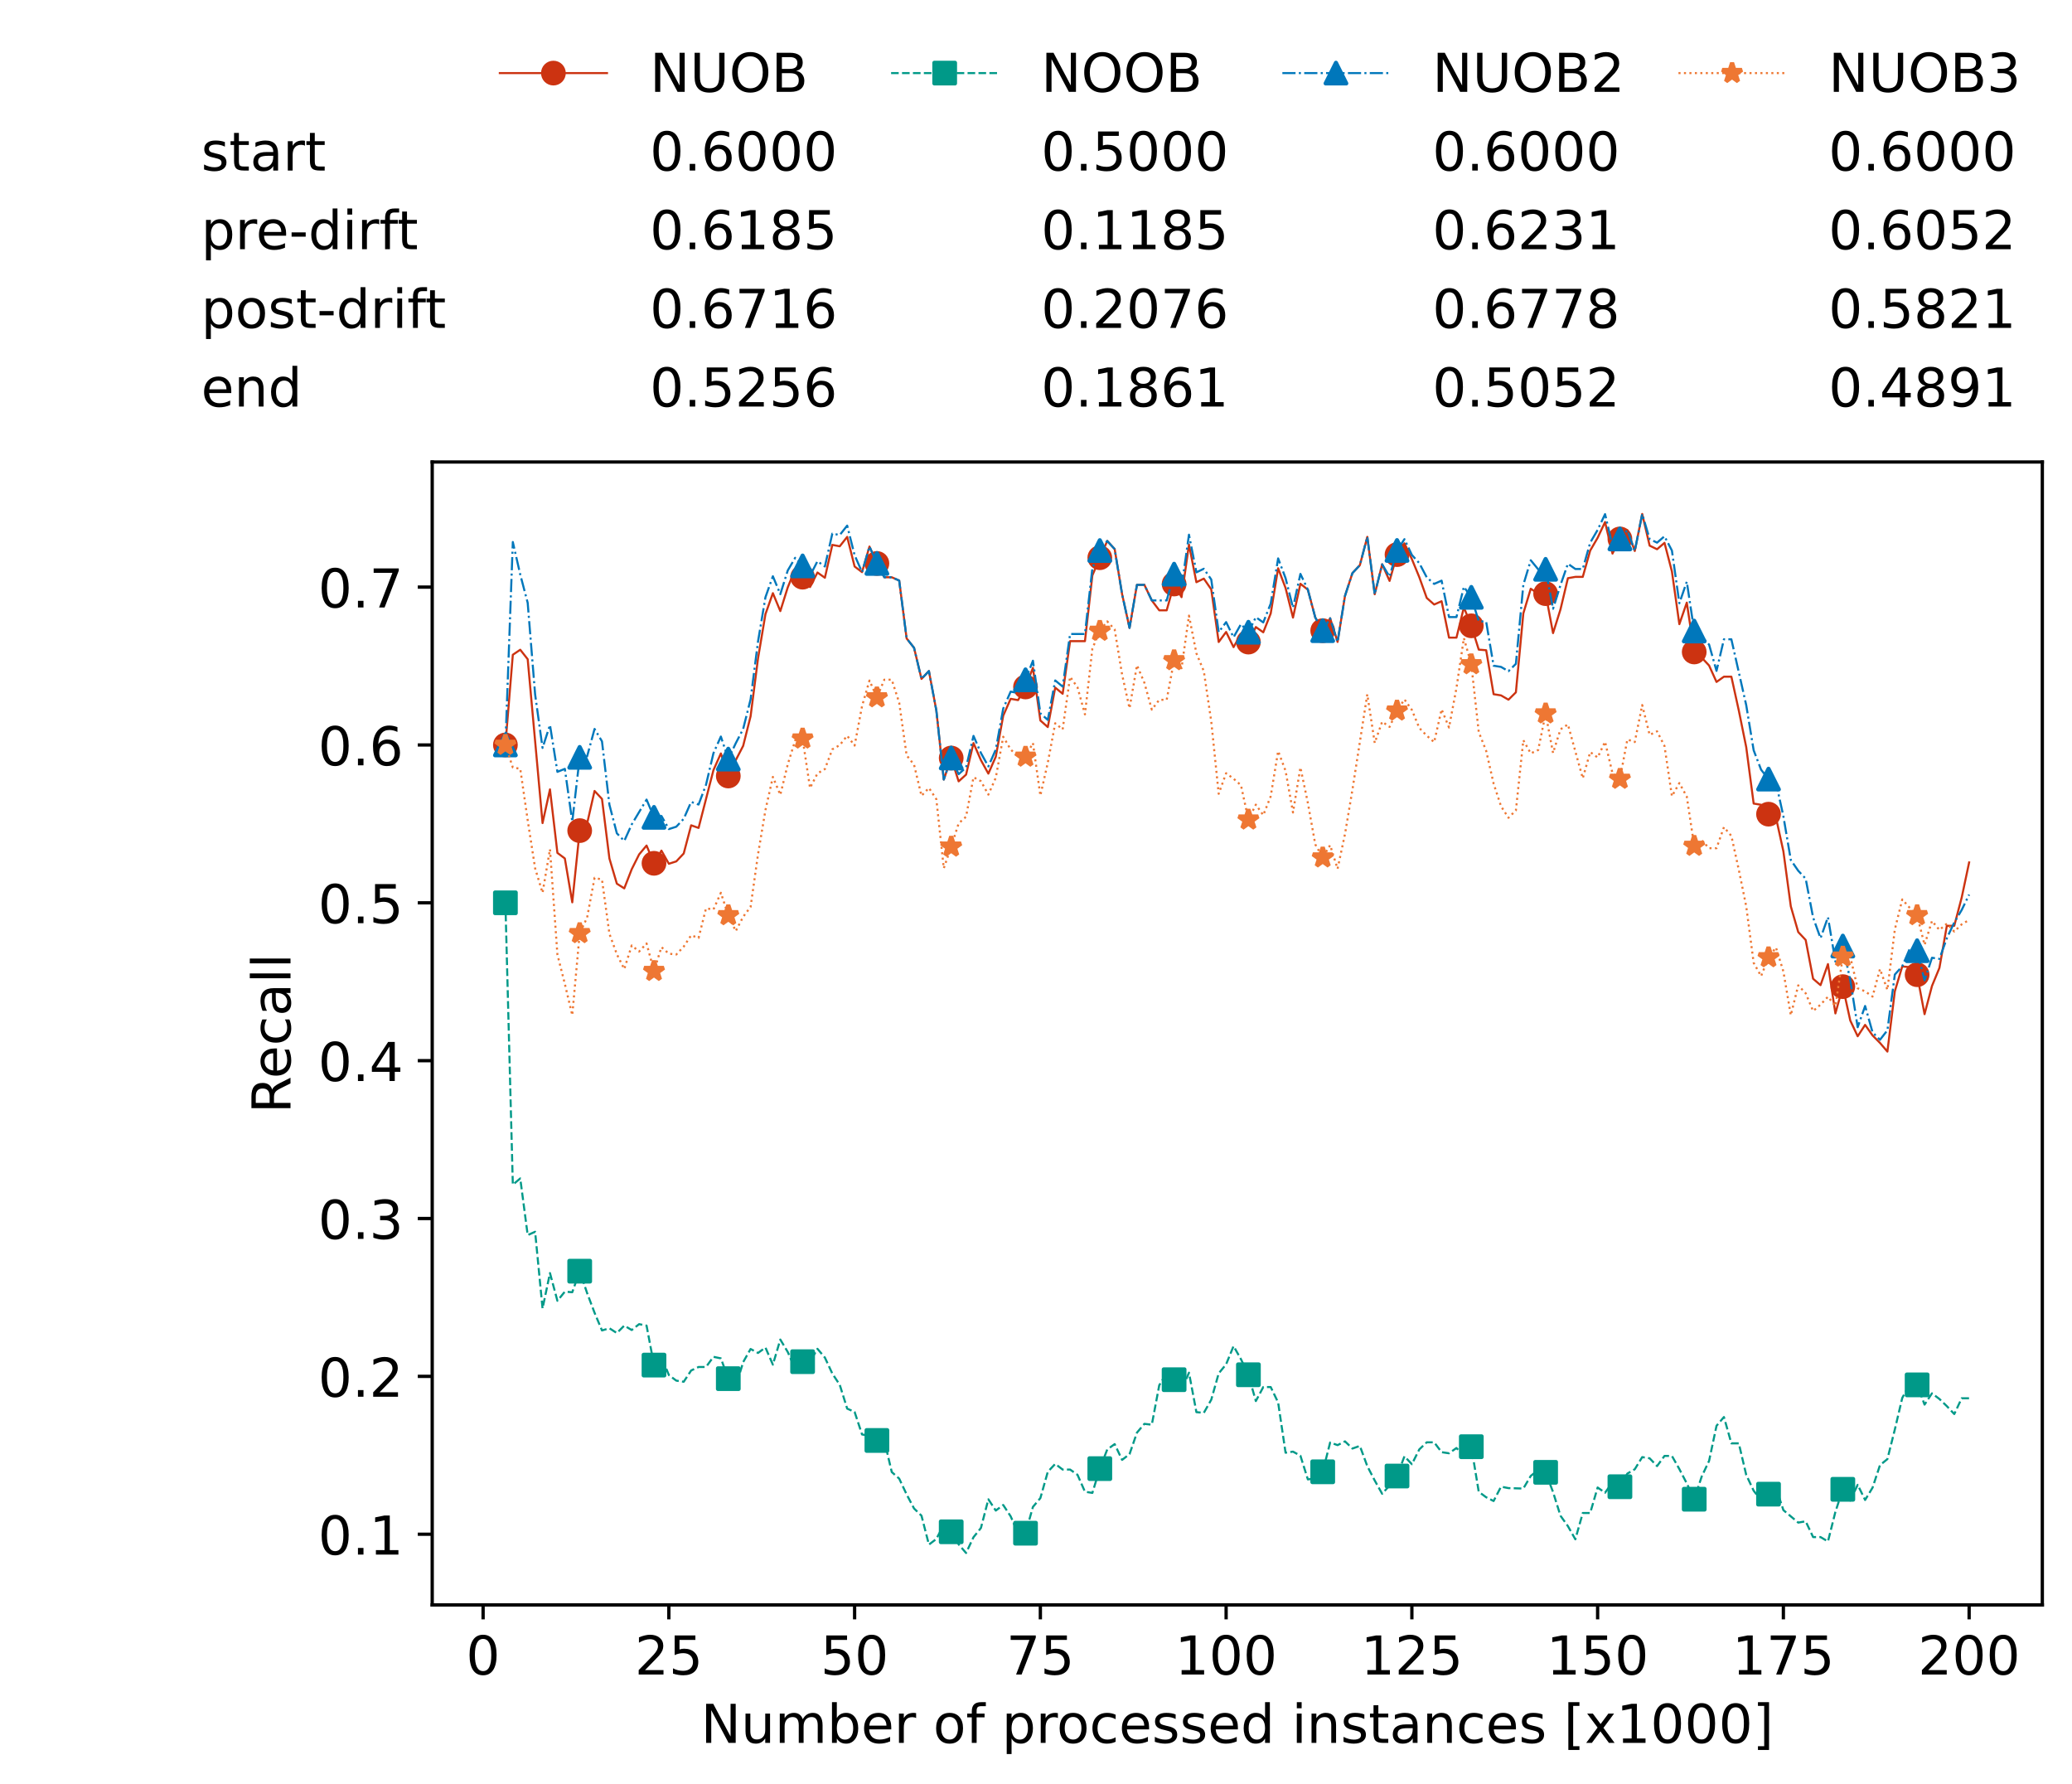<?xml version="1.0" encoding="utf-8" standalone="no"?>
<!DOCTYPE svg PUBLIC "-//W3C//DTD SVG 1.1//EN"
  "http://www.w3.org/Graphics/SVG/1.1/DTD/svg11.dtd">
<!-- Created with matplotlib (https://matplotlib.org/) -->
<svg height="432.615pt" version="1.1" viewBox="0 0 502.65 432.615" width="502.65pt" xmlns="http://www.w3.org/2000/svg" xmlns:xlink="http://www.w3.org/1999/xlink">
 <defs>
  <style type="text/css">*{stroke-linecap:butt;stroke-linejoin:round;}</style>
 </defs>
 <g id="figure_1">
  <g id="patch_1">
   <path d="M 0 432.615 
L 502.65 432.615 
L 502.65 0 
L 0 0 
z
" style="fill:#ffffff;"/>
  </g>
  <g id="axes_1">
   <g id="patch_2">
    <path d="M 104.85 389.252 
L 495.45 389.252 
L 495.45 112.052 
L 104.85 112.052 
z
" style="fill:#ffffff;"/>
   </g>
   <g id="matplotlib.axis_1">
    <g id="xtick_1">
     <g id="line2d_1">
      <defs>
       <path d="M 0 0 
L 0 3.5 
" id="m88fd06b7ef" style="stroke:#000000;stroke-width:0.8;"/>
      </defs>
      <g>
       <use style="stroke:#000000;stroke-width:0.8;" x="117.197" xlink:href="#m88fd06b7ef" y="389.252"/>
      </g>
     </g>
     <g id="text_1">
      <!-- 0 -->
      <g transform="translate(113.061 406.13)scale(0.13 -0.13)">
       <defs>
        <path d="M 31.781 66.406 
Q 24.172 66.406 20.328 58.906 
Q 16.5 51.422 16.5 36.375 
Q 16.5 21.391 20.328 13.891 
Q 24.172 6.391 31.781 6.391 
Q 39.453 6.391 43.281 13.891 
Q 47.125 21.391 47.125 36.375 
Q 47.125 51.422 43.281 58.906 
Q 39.453 66.406 31.781 66.406 
z
M 31.781 74.219 
Q 44.047 74.219 50.516 64.516 
Q 56.984 54.828 56.984 36.375 
Q 56.984 17.969 50.516 8.266 
Q 44.047 -1.422 31.781 -1.422 
Q 19.531 -1.422 13.062 8.266 
Q 6.594 17.969 6.594 36.375 
Q 6.594 54.828 13.062 64.516 
Q 19.531 74.219 31.781 74.219 
z
" id="DejaVuSans-48"/>
       </defs>
       <use xlink:href="#DejaVuSans-48"/>
      </g>
     </g>
    </g>
    <g id="xtick_2">
     <g id="line2d_2">
      <g>
       <use style="stroke:#000000;stroke-width:0.8;" x="162.259" xlink:href="#m88fd06b7ef" y="389.252"/>
      </g>
     </g>
     <g id="text_2">
      <!-- 25 -->
      <g transform="translate(153.988 406.13)scale(0.13 -0.13)">
       <defs>
        <path d="M 19.188 8.297 
L 53.609 8.297 
L 53.609 0 
L 7.328 0 
L 7.328 8.297 
Q 12.938 14.109 22.625 23.891 
Q 32.328 33.688 34.812 36.531 
Q 39.547 41.844 41.422 45.531 
Q 43.312 49.219 43.312 52.781 
Q 43.312 58.594 39.234 62.25 
Q 35.156 65.922 28.609 65.922 
Q 23.969 65.922 18.812 64.312 
Q 13.672 62.703 7.812 59.422 
L 7.812 69.391 
Q 13.766 71.781 18.938 73 
Q 24.125 74.219 28.422 74.219 
Q 39.75 74.219 46.484 68.547 
Q 53.219 62.891 53.219 53.422 
Q 53.219 48.922 51.531 44.891 
Q 49.859 40.875 45.406 35.406 
Q 44.188 33.984 37.641 27.219 
Q 31.109 20.453 19.188 8.297 
z
" id="DejaVuSans-50"/>
        <path d="M 10.797 72.906 
L 49.516 72.906 
L 49.516 64.594 
L 19.828 64.594 
L 19.828 46.734 
Q 21.969 47.469 24.109 47.828 
Q 26.266 48.188 28.422 48.188 
Q 40.625 48.188 47.75 41.5 
Q 54.891 34.812 54.891 23.391 
Q 54.891 11.625 47.562 5.094 
Q 40.234 -1.422 26.906 -1.422 
Q 22.312 -1.422 17.547 -0.641 
Q 12.797 0.141 7.719 1.703 
L 7.719 11.625 
Q 12.109 9.234 16.797 8.062 
Q 21.484 6.891 26.703 6.891 
Q 35.156 6.891 40.078 11.328 
Q 45.016 15.766 45.016 23.391 
Q 45.016 31 40.078 35.438 
Q 35.156 39.891 26.703 39.891 
Q 22.75 39.891 18.812 39.016 
Q 14.891 38.141 10.797 36.281 
z
" id="DejaVuSans-53"/>
       </defs>
       <use xlink:href="#DejaVuSans-50"/>
       <use x="63.623" xlink:href="#DejaVuSans-53"/>
      </g>
     </g>
    </g>
    <g id="xtick_3">
     <g id="line2d_3">
      <g>
       <use style="stroke:#000000;stroke-width:0.8;" x="207.322" xlink:href="#m88fd06b7ef" y="389.252"/>
      </g>
     </g>
     <g id="text_3">
      <!-- 50 -->
      <g transform="translate(199.05 406.13)scale(0.13 -0.13)">
       <use xlink:href="#DejaVuSans-53"/>
       <use x="63.623" xlink:href="#DejaVuSans-48"/>
      </g>
     </g>
    </g>
    <g id="xtick_4">
     <g id="line2d_4">
      <g>
       <use style="stroke:#000000;stroke-width:0.8;" x="252.384" xlink:href="#m88fd06b7ef" y="389.252"/>
      </g>
     </g>
     <g id="text_4">
      <!-- 75 -->
      <g transform="translate(244.113 406.13)scale(0.13 -0.13)">
       <defs>
        <path d="M 8.203 72.906 
L 55.078 72.906 
L 55.078 68.703 
L 28.609 0 
L 18.312 0 
L 43.219 64.594 
L 8.203 64.594 
z
" id="DejaVuSans-55"/>
       </defs>
       <use xlink:href="#DejaVuSans-55"/>
       <use x="63.623" xlink:href="#DejaVuSans-53"/>
      </g>
     </g>
    </g>
    <g id="xtick_5">
     <g id="line2d_5">
      <g>
       <use style="stroke:#000000;stroke-width:0.8;" x="297.446" xlink:href="#m88fd06b7ef" y="389.252"/>
      </g>
     </g>
     <g id="text_5">
      <!-- 100 -->
      <g transform="translate(285.039 406.13)scale(0.13 -0.13)">
       <defs>
        <path d="M 12.406 8.297 
L 28.516 8.297 
L 28.516 63.922 
L 10.984 60.406 
L 10.984 69.391 
L 28.422 72.906 
L 38.281 72.906 
L 38.281 8.297 
L 54.391 8.297 
L 54.391 0 
L 12.406 0 
z
" id="DejaVuSans-49"/>
       </defs>
       <use xlink:href="#DejaVuSans-49"/>
       <use x="63.623" xlink:href="#DejaVuSans-48"/>
       <use x="127.246" xlink:href="#DejaVuSans-48"/>
      </g>
     </g>
    </g>
    <g id="xtick_6">
     <g id="line2d_6">
      <g>
       <use style="stroke:#000000;stroke-width:0.8;" x="342.509" xlink:href="#m88fd06b7ef" y="389.252"/>
      </g>
     </g>
     <g id="text_6">
      <!-- 125 -->
      <g transform="translate(330.102 406.13)scale(0.13 -0.13)">
       <use xlink:href="#DejaVuSans-49"/>
       <use x="63.623" xlink:href="#DejaVuSans-50"/>
       <use x="127.246" xlink:href="#DejaVuSans-53"/>
      </g>
     </g>
    </g>
    <g id="xtick_7">
     <g id="line2d_7">
      <g>
       <use style="stroke:#000000;stroke-width:0.8;" x="387.571" xlink:href="#m88fd06b7ef" y="389.252"/>
      </g>
     </g>
     <g id="text_7">
      <!-- 150 -->
      <g transform="translate(375.164 406.13)scale(0.13 -0.13)">
       <use xlink:href="#DejaVuSans-49"/>
       <use x="63.623" xlink:href="#DejaVuSans-53"/>
       <use x="127.246" xlink:href="#DejaVuSans-48"/>
      </g>
     </g>
    </g>
    <g id="xtick_8">
     <g id="line2d_8">
      <g>
       <use style="stroke:#000000;stroke-width:0.8;" x="432.633" xlink:href="#m88fd06b7ef" y="389.252"/>
      </g>
     </g>
     <g id="text_8">
      <!-- 175 -->
      <g transform="translate(420.226 406.13)scale(0.13 -0.13)">
       <use xlink:href="#DejaVuSans-49"/>
       <use x="63.623" xlink:href="#DejaVuSans-55"/>
       <use x="127.246" xlink:href="#DejaVuSans-53"/>
      </g>
     </g>
    </g>
    <g id="xtick_9">
     <g id="line2d_9">
      <g>
       <use style="stroke:#000000;stroke-width:0.8;" x="477.695" xlink:href="#m88fd06b7ef" y="389.252"/>
      </g>
     </g>
     <g id="text_9">
      <!-- 200 -->
      <g transform="translate(465.289 406.13)scale(0.13 -0.13)">
       <use xlink:href="#DejaVuSans-50"/>
       <use x="63.623" xlink:href="#DejaVuSans-48"/>
       <use x="127.246" xlink:href="#DejaVuSans-48"/>
      </g>
     </g>
    </g>
    <g id="text_10">
     <!-- Number of processed instances [x1000] -->
     <g transform="translate(170.025 422.711)scale(0.13 -0.13)">
      <defs>
       <path d="M 9.812 72.906 
L 23.094 72.906 
L 55.422 11.922 
L 55.422 72.906 
L 64.984 72.906 
L 64.984 0 
L 51.703 0 
L 19.391 60.984 
L 19.391 0 
L 9.812 0 
z
" id="DejaVuSans-78"/>
       <path d="M 8.5 21.578 
L 8.5 54.688 
L 17.484 54.688 
L 17.484 21.922 
Q 17.484 14.156 20.5 10.266 
Q 23.531 6.391 29.594 6.391 
Q 36.859 6.391 41.078 11.031 
Q 45.312 15.672 45.312 23.688 
L 45.312 54.688 
L 54.297 54.688 
L 54.297 0 
L 45.312 0 
L 45.312 8.406 
Q 42.047 3.422 37.719 1 
Q 33.406 -1.422 27.688 -1.422 
Q 18.266 -1.422 13.375 4.438 
Q 8.5 10.297 8.5 21.578 
z
M 31.109 56 
z
" id="DejaVuSans-117"/>
       <path d="M 52 44.188 
Q 55.375 50.25 60.062 53.125 
Q 64.75 56 71.094 56 
Q 79.641 56 84.281 50.016 
Q 88.922 44.047 88.922 33.016 
L 88.922 0 
L 79.891 0 
L 79.891 32.719 
Q 79.891 40.578 77.094 44.375 
Q 74.312 48.188 68.609 48.188 
Q 61.625 48.188 57.562 43.547 
Q 53.516 38.922 53.516 30.906 
L 53.516 0 
L 44.484 0 
L 44.484 32.719 
Q 44.484 40.625 41.703 44.406 
Q 38.922 48.188 33.109 48.188 
Q 26.219 48.188 22.156 43.531 
Q 18.109 38.875 18.109 30.906 
L 18.109 0 
L 9.078 0 
L 9.078 54.688 
L 18.109 54.688 
L 18.109 46.188 
Q 21.188 51.219 25.484 53.609 
Q 29.781 56 35.688 56 
Q 41.656 56 45.828 52.969 
Q 50 49.953 52 44.188 
z
" id="DejaVuSans-109"/>
       <path d="M 48.688 27.297 
Q 48.688 37.203 44.609 42.844 
Q 40.531 48.484 33.406 48.484 
Q 26.266 48.484 22.188 42.844 
Q 18.109 37.203 18.109 27.297 
Q 18.109 17.391 22.188 11.75 
Q 26.266 6.109 33.406 6.109 
Q 40.531 6.109 44.609 11.75 
Q 48.688 17.391 48.688 27.297 
z
M 18.109 46.391 
Q 20.953 51.266 25.266 53.625 
Q 29.594 56 35.594 56 
Q 45.562 56 51.781 48.094 
Q 58.016 40.188 58.016 27.297 
Q 58.016 14.406 51.781 6.484 
Q 45.562 -1.422 35.594 -1.422 
Q 29.594 -1.422 25.266 0.953 
Q 20.953 3.328 18.109 8.203 
L 18.109 0 
L 9.078 0 
L 9.078 75.984 
L 18.109 75.984 
z
" id="DejaVuSans-98"/>
       <path d="M 56.203 29.594 
L 56.203 25.203 
L 14.891 25.203 
Q 15.484 15.922 20.484 11.062 
Q 25.484 6.203 34.422 6.203 
Q 39.594 6.203 44.453 7.469 
Q 49.312 8.734 54.109 11.281 
L 54.109 2.781 
Q 49.266 0.734 44.188 -0.344 
Q 39.109 -1.422 33.891 -1.422 
Q 20.797 -1.422 13.156 6.188 
Q 5.516 13.812 5.516 26.812 
Q 5.516 40.234 12.766 48.109 
Q 20.016 56 32.328 56 
Q 43.359 56 49.781 48.891 
Q 56.203 41.797 56.203 29.594 
z
M 47.219 32.234 
Q 47.125 39.594 43.094 43.984 
Q 39.062 48.391 32.422 48.391 
Q 24.906 48.391 20.391 44.141 
Q 15.875 39.891 15.188 32.172 
z
" id="DejaVuSans-101"/>
       <path d="M 41.109 46.297 
Q 39.594 47.172 37.812 47.578 
Q 36.031 48 33.891 48 
Q 26.266 48 22.188 43.047 
Q 18.109 38.094 18.109 28.812 
L 18.109 0 
L 9.078 0 
L 9.078 54.688 
L 18.109 54.688 
L 18.109 46.188 
Q 20.953 51.172 25.484 53.578 
Q 30.031 56 36.531 56 
Q 37.453 56 38.578 55.875 
Q 39.703 55.766 41.062 55.516 
z
" id="DejaVuSans-114"/>
       <path id="DejaVuSans-32"/>
       <path d="M 30.609 48.391 
Q 23.391 48.391 19.188 42.75 
Q 14.984 37.109 14.984 27.297 
Q 14.984 17.484 19.156 11.844 
Q 23.344 6.203 30.609 6.203 
Q 37.797 6.203 41.984 11.859 
Q 46.188 17.531 46.188 27.297 
Q 46.188 37.016 41.984 42.703 
Q 37.797 48.391 30.609 48.391 
z
M 30.609 56 
Q 42.328 56 49.016 48.375 
Q 55.719 40.766 55.719 27.297 
Q 55.719 13.875 49.016 6.219 
Q 42.328 -1.422 30.609 -1.422 
Q 18.844 -1.422 12.172 6.219 
Q 5.516 13.875 5.516 27.297 
Q 5.516 40.766 12.172 48.375 
Q 18.844 56 30.609 56 
z
" id="DejaVuSans-111"/>
       <path d="M 37.109 75.984 
L 37.109 68.5 
L 28.516 68.5 
Q 23.688 68.5 21.797 66.547 
Q 19.922 64.594 19.922 59.516 
L 19.922 54.688 
L 34.719 54.688 
L 34.719 47.703 
L 19.922 47.703 
L 19.922 0 
L 10.891 0 
L 10.891 47.703 
L 2.297 47.703 
L 2.297 54.688 
L 10.891 54.688 
L 10.891 58.5 
Q 10.891 67.625 15.141 71.797 
Q 19.391 75.984 28.609 75.984 
z
" id="DejaVuSans-102"/>
       <path d="M 18.109 8.203 
L 18.109 -20.797 
L 9.078 -20.797 
L 9.078 54.688 
L 18.109 54.688 
L 18.109 46.391 
Q 20.953 51.266 25.266 53.625 
Q 29.594 56 35.594 56 
Q 45.562 56 51.781 48.094 
Q 58.016 40.188 58.016 27.297 
Q 58.016 14.406 51.781 6.484 
Q 45.562 -1.422 35.594 -1.422 
Q 29.594 -1.422 25.266 0.953 
Q 20.953 3.328 18.109 8.203 
z
M 48.688 27.297 
Q 48.688 37.203 44.609 42.844 
Q 40.531 48.484 33.406 48.484 
Q 26.266 48.484 22.188 42.844 
Q 18.109 37.203 18.109 27.297 
Q 18.109 17.391 22.188 11.75 
Q 26.266 6.109 33.406 6.109 
Q 40.531 6.109 44.609 11.75 
Q 48.688 17.391 48.688 27.297 
z
" id="DejaVuSans-112"/>
       <path d="M 48.781 52.594 
L 48.781 44.188 
Q 44.969 46.297 41.141 47.344 
Q 37.312 48.391 33.406 48.391 
Q 24.656 48.391 19.812 42.844 
Q 14.984 37.312 14.984 27.297 
Q 14.984 17.281 19.812 11.734 
Q 24.656 6.203 33.406 6.203 
Q 37.312 6.203 41.141 7.25 
Q 44.969 8.297 48.781 10.406 
L 48.781 2.094 
Q 45.016 0.344 40.984 -0.531 
Q 36.969 -1.422 32.422 -1.422 
Q 20.062 -1.422 12.781 6.344 
Q 5.516 14.109 5.516 27.297 
Q 5.516 40.672 12.859 48.328 
Q 20.219 56 33.016 56 
Q 37.156 56 41.109 55.141 
Q 45.062 54.297 48.781 52.594 
z
" id="DejaVuSans-99"/>
       <path d="M 44.281 53.078 
L 44.281 44.578 
Q 40.484 46.531 36.375 47.5 
Q 32.281 48.484 27.875 48.484 
Q 21.188 48.484 17.844 46.438 
Q 14.5 44.391 14.5 40.281 
Q 14.5 37.156 16.891 35.375 
Q 19.281 33.594 26.516 31.984 
L 29.594 31.297 
Q 39.156 29.25 43.188 25.516 
Q 47.219 21.781 47.219 15.094 
Q 47.219 7.469 41.188 3.016 
Q 35.156 -1.422 24.609 -1.422 
Q 20.219 -1.422 15.453 -0.562 
Q 10.688 0.297 5.422 2 
L 5.422 11.281 
Q 10.406 8.688 15.234 7.391 
Q 20.062 6.109 24.812 6.109 
Q 31.156 6.109 34.562 8.281 
Q 37.984 10.453 37.984 14.406 
Q 37.984 18.062 35.516 20.016 
Q 33.062 21.969 24.703 23.781 
L 21.578 24.516 
Q 13.234 26.266 9.516 29.906 
Q 5.812 33.547 5.812 39.891 
Q 5.812 47.609 11.281 51.797 
Q 16.75 56 26.812 56 
Q 31.781 56 36.172 55.266 
Q 40.578 54.547 44.281 53.078 
z
" id="DejaVuSans-115"/>
       <path d="M 45.406 46.391 
L 45.406 75.984 
L 54.391 75.984 
L 54.391 0 
L 45.406 0 
L 45.406 8.203 
Q 42.578 3.328 38.25 0.953 
Q 33.938 -1.422 27.875 -1.422 
Q 17.969 -1.422 11.734 6.484 
Q 5.516 14.406 5.516 27.297 
Q 5.516 40.188 11.734 48.094 
Q 17.969 56 27.875 56 
Q 33.938 56 38.25 53.625 
Q 42.578 51.266 45.406 46.391 
z
M 14.797 27.297 
Q 14.797 17.391 18.875 11.75 
Q 22.953 6.109 30.078 6.109 
Q 37.203 6.109 41.297 11.75 
Q 45.406 17.391 45.406 27.297 
Q 45.406 37.203 41.297 42.844 
Q 37.203 48.484 30.078 48.484 
Q 22.953 48.484 18.875 42.844 
Q 14.797 37.203 14.797 27.297 
z
" id="DejaVuSans-100"/>
       <path d="M 9.422 54.688 
L 18.406 54.688 
L 18.406 0 
L 9.422 0 
z
M 9.422 75.984 
L 18.406 75.984 
L 18.406 64.594 
L 9.422 64.594 
z
" id="DejaVuSans-105"/>
       <path d="M 54.891 33.016 
L 54.891 0 
L 45.906 0 
L 45.906 32.719 
Q 45.906 40.484 42.875 44.328 
Q 39.844 48.188 33.797 48.188 
Q 26.516 48.188 22.312 43.547 
Q 18.109 38.922 18.109 30.906 
L 18.109 0 
L 9.078 0 
L 9.078 54.688 
L 18.109 54.688 
L 18.109 46.188 
Q 21.344 51.125 25.703 53.562 
Q 30.078 56 35.797 56 
Q 45.219 56 50.047 50.172 
Q 54.891 44.344 54.891 33.016 
z
" id="DejaVuSans-110"/>
       <path d="M 18.312 70.219 
L 18.312 54.688 
L 36.812 54.688 
L 36.812 47.703 
L 18.312 47.703 
L 18.312 18.016 
Q 18.312 11.328 20.141 9.422 
Q 21.969 7.516 27.594 7.516 
L 36.812 7.516 
L 36.812 0 
L 27.594 0 
Q 17.188 0 13.234 3.875 
Q 9.281 7.766 9.281 18.016 
L 9.281 47.703 
L 2.688 47.703 
L 2.688 54.688 
L 9.281 54.688 
L 9.281 70.219 
z
" id="DejaVuSans-116"/>
       <path d="M 34.281 27.484 
Q 23.391 27.484 19.188 25 
Q 14.984 22.516 14.984 16.5 
Q 14.984 11.719 18.141 8.906 
Q 21.297 6.109 26.703 6.109 
Q 34.188 6.109 38.703 11.406 
Q 43.219 16.703 43.219 25.484 
L 43.219 27.484 
z
M 52.203 31.203 
L 52.203 0 
L 43.219 0 
L 43.219 8.297 
Q 40.141 3.328 35.547 0.953 
Q 30.953 -1.422 24.312 -1.422 
Q 15.922 -1.422 10.953 3.297 
Q 6 8.016 6 15.922 
Q 6 25.141 12.172 29.828 
Q 18.359 34.516 30.609 34.516 
L 43.219 34.516 
L 43.219 35.406 
Q 43.219 41.609 39.141 45 
Q 35.062 48.391 27.688 48.391 
Q 23 48.391 18.547 47.266 
Q 14.109 46.141 10.016 43.891 
L 10.016 52.203 
Q 14.938 54.109 19.578 55.047 
Q 24.219 56 28.609 56 
Q 40.484 56 46.344 49.844 
Q 52.203 43.703 52.203 31.203 
z
" id="DejaVuSans-97"/>
       <path d="M 8.594 75.984 
L 29.297 75.984 
L 29.297 69 
L 17.578 69 
L 17.578 -6.203 
L 29.297 -6.203 
L 29.297 -13.188 
L 8.594 -13.188 
z
" id="DejaVuSans-91"/>
       <path d="M 54.891 54.688 
L 35.109 28.078 
L 55.906 0 
L 45.312 0 
L 29.391 21.484 
L 13.484 0 
L 2.875 0 
L 24.125 28.609 
L 4.688 54.688 
L 15.281 54.688 
L 29.781 35.203 
L 44.281 54.688 
z
" id="DejaVuSans-120"/>
       <path d="M 30.422 75.984 
L 30.422 -13.188 
L 9.719 -13.188 
L 9.719 -6.203 
L 21.391 -6.203 
L 21.391 69 
L 9.719 69 
L 9.719 75.984 
z
" id="DejaVuSans-93"/>
      </defs>
      <use xlink:href="#DejaVuSans-78"/>
      <use x="74.805" xlink:href="#DejaVuSans-117"/>
      <use x="138.184" xlink:href="#DejaVuSans-109"/>
      <use x="235.596" xlink:href="#DejaVuSans-98"/>
      <use x="299.072" xlink:href="#DejaVuSans-101"/>
      <use x="360.596" xlink:href="#DejaVuSans-114"/>
      <use x="401.709" xlink:href="#DejaVuSans-32"/>
      <use x="433.496" xlink:href="#DejaVuSans-111"/>
      <use x="494.678" xlink:href="#DejaVuSans-102"/>
      <use x="529.883" xlink:href="#DejaVuSans-32"/>
      <use x="561.67" xlink:href="#DejaVuSans-112"/>
      <use x="625.146" xlink:href="#DejaVuSans-114"/>
      <use x="664.01" xlink:href="#DejaVuSans-111"/>
      <use x="725.191" xlink:href="#DejaVuSans-99"/>
      <use x="780.172" xlink:href="#DejaVuSans-101"/>
      <use x="841.695" xlink:href="#DejaVuSans-115"/>
      <use x="893.795" xlink:href="#DejaVuSans-115"/>
      <use x="945.895" xlink:href="#DejaVuSans-101"/>
      <use x="1007.418" xlink:href="#DejaVuSans-100"/>
      <use x="1070.895" xlink:href="#DejaVuSans-32"/>
      <use x="1102.682" xlink:href="#DejaVuSans-105"/>
      <use x="1130.465" xlink:href="#DejaVuSans-110"/>
      <use x="1193.844" xlink:href="#DejaVuSans-115"/>
      <use x="1245.943" xlink:href="#DejaVuSans-116"/>
      <use x="1285.152" xlink:href="#DejaVuSans-97"/>
      <use x="1346.432" xlink:href="#DejaVuSans-110"/>
      <use x="1409.811" xlink:href="#DejaVuSans-99"/>
      <use x="1464.791" xlink:href="#DejaVuSans-101"/>
      <use x="1526.314" xlink:href="#DejaVuSans-115"/>
      <use x="1578.414" xlink:href="#DejaVuSans-32"/>
      <use x="1610.201" xlink:href="#DejaVuSans-91"/>
      <use x="1649.215" xlink:href="#DejaVuSans-120"/>
      <use x="1708.395" xlink:href="#DejaVuSans-49"/>
      <use x="1772.018" xlink:href="#DejaVuSans-48"/>
      <use x="1835.641" xlink:href="#DejaVuSans-48"/>
      <use x="1899.264" xlink:href="#DejaVuSans-48"/>
      <use x="1962.887" xlink:href="#DejaVuSans-93"/>
     </g>
    </g>
   </g>
   <g id="matplotlib.axis_2">
    <g id="ytick_1">
     <g id="line2d_10">
      <defs>
       <path d="M 0 0 
L -3.5 0 
" id="m6fc2eb0a5a" style="stroke:#000000;stroke-width:0.8;"/>
      </defs>
      <g>
       <use style="stroke:#000000;stroke-width:0.8;" x="104.85" xlink:href="#m6fc2eb0a5a" y="372.101"/>
      </g>
     </g>
     <g id="text_11">
      <!-- 0.1 -->
      <g transform="translate(77.176 377.04)scale(0.13 -0.13)">
       <defs>
        <path d="M 10.688 12.406 
L 21 12.406 
L 21 0 
L 10.688 0 
z
" id="DejaVuSans-46"/>
       </defs>
       <use xlink:href="#DejaVuSans-48"/>
       <use x="63.623" xlink:href="#DejaVuSans-46"/>
       <use x="95.41" xlink:href="#DejaVuSans-49"/>
      </g>
     </g>
    </g>
    <g id="ytick_2">
     <g id="line2d_11">
      <g>
       <use style="stroke:#000000;stroke-width:0.8;" x="104.85" xlink:href="#m6fc2eb0a5a" y="333.817"/>
      </g>
     </g>
     <g id="text_12">
      <!-- 0.2 -->
      <g transform="translate(77.176 338.756)scale(0.13 -0.13)">
       <use xlink:href="#DejaVuSans-48"/>
       <use x="63.623" xlink:href="#DejaVuSans-46"/>
       <use x="95.41" xlink:href="#DejaVuSans-50"/>
      </g>
     </g>
    </g>
    <g id="ytick_3">
     <g id="line2d_12">
      <g>
       <use style="stroke:#000000;stroke-width:0.8;" x="104.85" xlink:href="#m6fc2eb0a5a" y="295.532"/>
      </g>
     </g>
     <g id="text_13">
      <!-- 0.3 -->
      <g transform="translate(77.176 300.471)scale(0.13 -0.13)">
       <defs>
        <path d="M 40.578 39.312 
Q 47.656 37.797 51.625 33 
Q 55.609 28.219 55.609 21.188 
Q 55.609 10.406 48.188 4.484 
Q 40.766 -1.422 27.094 -1.422 
Q 22.516 -1.422 17.656 -0.516 
Q 12.797 0.391 7.625 2.203 
L 7.625 11.719 
Q 11.719 9.328 16.594 8.109 
Q 21.484 6.891 26.812 6.891 
Q 36.078 6.891 40.938 10.547 
Q 45.797 14.203 45.797 21.188 
Q 45.797 27.641 41.281 31.266 
Q 36.766 34.906 28.719 34.906 
L 20.219 34.906 
L 20.219 43.016 
L 29.109 43.016 
Q 36.375 43.016 40.234 45.922 
Q 44.094 48.828 44.094 54.297 
Q 44.094 59.906 40.109 62.906 
Q 36.141 65.922 28.719 65.922 
Q 24.656 65.922 20.016 65.031 
Q 15.375 64.156 9.812 62.312 
L 9.812 71.094 
Q 15.438 72.656 20.344 73.438 
Q 25.25 74.219 29.594 74.219 
Q 40.828 74.219 47.359 69.109 
Q 53.906 64.016 53.906 55.328 
Q 53.906 49.266 50.438 45.094 
Q 46.969 40.922 40.578 39.312 
z
" id="DejaVuSans-51"/>
       </defs>
       <use xlink:href="#DejaVuSans-48"/>
       <use x="63.623" xlink:href="#DejaVuSans-46"/>
       <use x="95.41" xlink:href="#DejaVuSans-51"/>
      </g>
     </g>
    </g>
    <g id="ytick_4">
     <g id="line2d_13">
      <g>
       <use style="stroke:#000000;stroke-width:0.8;" x="104.85" xlink:href="#m6fc2eb0a5a" y="257.247"/>
      </g>
     </g>
     <g id="text_14">
      <!-- 0.4 -->
      <g transform="translate(77.176 262.186)scale(0.13 -0.13)">
       <defs>
        <path d="M 37.797 64.312 
L 12.891 25.391 
L 37.797 25.391 
z
M 35.203 72.906 
L 47.609 72.906 
L 47.609 25.391 
L 58.016 25.391 
L 58.016 17.188 
L 47.609 17.188 
L 47.609 0 
L 37.797 0 
L 37.797 17.188 
L 4.891 17.188 
L 4.891 26.703 
z
" id="DejaVuSans-52"/>
       </defs>
       <use xlink:href="#DejaVuSans-48"/>
       <use x="63.623" xlink:href="#DejaVuSans-46"/>
       <use x="95.41" xlink:href="#DejaVuSans-52"/>
      </g>
     </g>
    </g>
    <g id="ytick_5">
     <g id="line2d_14">
      <g>
       <use style="stroke:#000000;stroke-width:0.8;" x="104.85" xlink:href="#m6fc2eb0a5a" y="218.963"/>
      </g>
     </g>
     <g id="text_15">
      <!-- 0.5 -->
      <g transform="translate(77.176 223.902)scale(0.13 -0.13)">
       <use xlink:href="#DejaVuSans-48"/>
       <use x="63.623" xlink:href="#DejaVuSans-46"/>
       <use x="95.41" xlink:href="#DejaVuSans-53"/>
      </g>
     </g>
    </g>
    <g id="ytick_6">
     <g id="line2d_15">
      <g>
       <use style="stroke:#000000;stroke-width:0.8;" x="104.85" xlink:href="#m6fc2eb0a5a" y="180.678"/>
      </g>
     </g>
     <g id="text_16">
      <!-- 0.6 -->
      <g transform="translate(77.176 185.617)scale(0.13 -0.13)">
       <defs>
        <path d="M 33.016 40.375 
Q 26.375 40.375 22.484 35.828 
Q 18.609 31.297 18.609 23.391 
Q 18.609 15.531 22.484 10.953 
Q 26.375 6.391 33.016 6.391 
Q 39.656 6.391 43.531 10.953 
Q 47.406 15.531 47.406 23.391 
Q 47.406 31.297 43.531 35.828 
Q 39.656 40.375 33.016 40.375 
z
M 52.594 71.297 
L 52.594 62.312 
Q 48.875 64.062 45.094 64.984 
Q 41.312 65.922 37.594 65.922 
Q 27.828 65.922 22.672 59.328 
Q 17.531 52.734 16.797 39.406 
Q 19.672 43.656 24.016 45.922 
Q 28.375 48.188 33.594 48.188 
Q 44.578 48.188 50.953 41.516 
Q 57.328 34.859 57.328 23.391 
Q 57.328 12.156 50.688 5.359 
Q 44.047 -1.422 33.016 -1.422 
Q 20.359 -1.422 13.672 8.266 
Q 6.984 17.969 6.984 36.375 
Q 6.984 53.656 15.188 63.938 
Q 23.391 74.219 37.203 74.219 
Q 40.922 74.219 44.703 73.484 
Q 48.484 72.75 52.594 71.297 
z
" id="DejaVuSans-54"/>
       </defs>
       <use xlink:href="#DejaVuSans-48"/>
       <use x="63.623" xlink:href="#DejaVuSans-46"/>
       <use x="95.41" xlink:href="#DejaVuSans-54"/>
      </g>
     </g>
    </g>
    <g id="ytick_7">
     <g id="line2d_16">
      <g>
       <use style="stroke:#000000;stroke-width:0.8;" x="104.85" xlink:href="#m6fc2eb0a5a" y="142.393"/>
      </g>
     </g>
     <g id="text_17">
      <!-- 0.7 -->
      <g transform="translate(77.176 147.332)scale(0.13 -0.13)">
       <use xlink:href="#DejaVuSans-48"/>
       <use x="63.623" xlink:href="#DejaVuSans-46"/>
       <use x="95.41" xlink:href="#DejaVuSans-55"/>
      </g>
     </g>
    </g>
    <g id="text_18">
     <!-- Recall -->
     <g transform="translate(70.472 270.044)rotate(-90)scale(0.13 -0.13)">
      <defs>
       <path d="M 44.391 34.188 
Q 47.562 33.109 50.562 29.594 
Q 53.562 26.078 56.594 19.922 
L 66.609 0 
L 56 0 
L 46.688 18.703 
Q 43.062 26.031 39.672 28.422 
Q 36.281 30.812 30.422 30.812 
L 19.672 30.812 
L 19.672 0 
L 9.812 0 
L 9.812 72.906 
L 32.078 72.906 
Q 44.578 72.906 50.734 67.672 
Q 56.891 62.453 56.891 51.906 
Q 56.891 45.016 53.688 40.469 
Q 50.484 35.938 44.391 34.188 
z
M 19.672 64.797 
L 19.672 38.922 
L 32.078 38.922 
Q 39.203 38.922 42.844 42.219 
Q 46.484 45.516 46.484 51.906 
Q 46.484 58.297 42.844 61.547 
Q 39.203 64.797 32.078 64.797 
z
" id="DejaVuSans-82"/>
       <path d="M 9.422 75.984 
L 18.406 75.984 
L 18.406 0 
L 9.422 0 
z
" id="DejaVuSans-108"/>
      </defs>
      <use xlink:href="#DejaVuSans-82"/>
      <use x="64.982" xlink:href="#DejaVuSans-101"/>
      <use x="126.506" xlink:href="#DejaVuSans-99"/>
      <use x="181.486" xlink:href="#DejaVuSans-97"/>
      <use x="242.766" xlink:href="#DejaVuSans-108"/>
      <use x="270.549" xlink:href="#DejaVuSans-108"/>
     </g>
    </g>
   </g>
   <g id="line2d_17"/>
   <g id="line2d_18"/>
   <g id="line2d_19"/>
   <g id="line2d_20"/>
   <g id="line2d_21"/>
   <g id="line2d_22">
    <path clip-path="url(#p58fc3b9205)" d="M 122.605 180.678 
L 124.407 158.801 
L 126.21 157.585 
L 128.012 159.878 
L 131.617 199.627 
L 133.419 191.451 
L 135.222 206.854 
L 137.024 208.199 
L 138.827 218.847 
L 140.629 201.455 
L 142.432 199.723 
L 144.234 191.833 
L 146.037 193.771 
L 147.839 208.212 
L 149.642 214.322 
L 151.444 215.461 
L 153.247 210.822 
L 155.049 207.22 
L 156.852 205.073 
L 158.654 209.38 
L 160.457 206.303 
L 162.259 209.494 
L 164.062 208.914 
L 165.864 206.999 
L 167.667 200.163 
L 169.469 200.801 
L 173.074 186.786 
L 174.877 182.737 
L 176.679 188.206 
L 178.482 184.377 
L 180.284 180.897 
L 182.087 173.719 
L 183.889 159.681 
L 185.692 148.949 
L 187.494 143.863 
L 189.297 148.213 
L 191.099 142.471 
L 192.902 138.027 
L 194.704 139.985 
L 196.507 142.377 
L 198.309 138.851 
L 200.112 140.127 
L 201.914 132.151 
L 203.717 132.493 
L 205.519 130.214 
L 207.322 137.393 
L 209.124 138.76 
L 210.927 132.554 
L 212.729 136.656 
L 214.532 140.006 
L 216.334 140.006 
L 218.137 140.804 
L 219.939 154.842 
L 221.742 157.12 
L 223.544 164.661 
L 225.347 162.747 
L 227.149 172.318 
L 228.952 189.068 
L 230.754 183.847 
L 232.557 189.503 
L 234.359 187.875 
L 236.162 180.219 
L 237.964 184.366 
L 239.767 187.629 
L 241.569 183.527 
L 243.372 173.588 
L 245.174 169.486 
L 246.976 169.801 
L 248.779 166.611 
L 250.581 161.985 
L 252.384 174.746 
L 254.186 176.342 
L 255.989 166.77 
L 257.791 168.262 
L 259.594 155.5 
L 263.199 155.5 
L 265.001 139.548 
L 268.606 131.204 
L 270.409 133.168 
L 272.211 144.106 
L 274.014 152.285 
L 275.816 141.844 
L 277.619 141.844 
L 279.421 145.63 
L 281.224 148.023 
L 283.026 148.023 
L 284.829 141.642 
L 286.631 144.833 
L 288.434 132.071 
L 290.236 141.207 
L 292.039 140.337 
L 293.841 142.947 
L 295.644 155.709 
L 297.446 153.273 
L 299.249 156.954 
L 301.051 153.764 
L 302.854 155.727 
L 304.656 152.081 
L 306.459 153.357 
L 308.261 148.799 
L 310.064 137.822 
L 311.866 142.608 
L 313.669 149.786 
L 315.471 141.583 
L 317.274 143.018 
L 319.076 149.767 
L 320.879 152.958 
L 322.681 149.949 
L 324.484 155.692 
L 326.286 144.505 
L 328.089 138.994 
L 329.891 137.08 
L 331.694 130.209 
L 333.496 144.13 
L 335.299 136.86 
L 337.101 140.89 
L 338.904 134.509 
L 340.706 131.774 
L 342.509 135.603 
L 344.311 139.99 
L 346.114 145.021 
L 347.916 146.616 
L 349.719 145.818 
L 351.521 154.653 
L 353.324 154.653 
L 355.126 147.315 
L 356.928 151.782 
L 358.731 157.555 
L 360.533 157.702 
L 362.336 168.367 
L 364.138 168.657 
L 365.941 169.701 
L 367.743 167.913 
L 369.546 148.771 
L 371.348 142.789 
L 373.151 143.98 
L 374.953 143.98 
L 376.756 153.551 
L 378.558 147.808 
L 380.361 140.231 
L 382.163 139.912 
L 383.966 139.912 
L 385.768 133.531 
L 387.571 130.439 
L 389.373 126.61 
L 391.176 134.267 
L 392.978 130.712 
L 394.781 128.585 
L 396.583 133.634 
L 398.386 124.652 
L 400.188 132.338 
L 401.991 133.208 
L 403.793 131.658 
L 405.596 138.619 
L 407.398 151.381 
L 409.201 146.16 
L 411.003 158.124 
L 412.806 159.491 
L 414.608 161.406 
L 416.411 165.394 
L 418.213 164.117 
L 420.016 164.117 
L 421.818 172.321 
L 423.621 181.217 
L 425.423 194.89 
L 427.226 195.184 
L 429.028 197.463 
L 430.831 198.261 
L 432.633 206.465 
L 434.436 219.822 
L 436.238 226.058 
L 438.041 227.972 
L 439.843 237.384 
L 441.646 238.931 
L 443.448 233.826 
L 445.251 245.79 
L 447.053 239.295 
L 448.856 247.499 
L 450.658 251.328 
L 452.461 248.567 
L 454.263 251.119 
L 456.066 252.942 
L 457.868 255.046 
L 459.671 240.408 
L 461.473 234.391 
L 463.276 234.575 
L 465.078 236.399 
L 466.881 245.97 
L 468.683 239.133 
L 470.485 234.758 
L 472.288 224.534 
L 474.09 224.534 
L 475.893 217.675 
L 477.695 209.167 
L 477.695 209.167 
" style="fill:none;stroke:#cc3311;stroke-linecap:square;stroke-width:0.5;"/>
    <defs>
     <path d="M 0 2.5 
C 0.663 2.5 1.299 2.237 1.768 1.768 
C 2.237 1.299 2.5 0.663 2.5 0 
C 2.5 -0.663 2.237 -1.299 1.768 -1.768 
C 1.299 -2.237 0.663 -2.5 0 -2.5 
C -0.663 -2.5 -1.299 -2.237 -1.768 -1.768 
C -2.237 -1.299 -2.5 -0.663 -2.5 0 
C -2.5 0.663 -2.237 1.299 -1.768 1.768 
C -1.299 2.237 -0.663 2.5 0 2.5 
z
" id="m5bd367a386" style="stroke:#cc3311;"/>
    </defs>
    <g clip-path="url(#p58fc3b9205)">
     <use style="fill:#cc3311;stroke:#cc3311;" x="122.605" xlink:href="#m5bd367a386" y="180.678"/>
     <use style="fill:#cc3311;stroke:#cc3311;" x="140.629" xlink:href="#m5bd367a386" y="201.455"/>
     <use style="fill:#cc3311;stroke:#cc3311;" x="158.654" xlink:href="#m5bd367a386" y="209.38"/>
     <use style="fill:#cc3311;stroke:#cc3311;" x="176.679" xlink:href="#m5bd367a386" y="188.206"/>
     <use style="fill:#cc3311;stroke:#cc3311;" x="194.704" xlink:href="#m5bd367a386" y="139.985"/>
     <use style="fill:#cc3311;stroke:#cc3311;" x="212.729" xlink:href="#m5bd367a386" y="136.656"/>
     <use style="fill:#cc3311;stroke:#cc3311;" x="230.754" xlink:href="#m5bd367a386" y="183.847"/>
     <use style="fill:#cc3311;stroke:#cc3311;" x="248.779" xlink:href="#m5bd367a386" y="166.611"/>
     <use style="fill:#cc3311;stroke:#cc3311;" x="266.804" xlink:href="#m5bd367a386" y="135.265"/>
     <use style="fill:#cc3311;stroke:#cc3311;" x="284.829" xlink:href="#m5bd367a386" y="141.642"/>
     <use style="fill:#cc3311;stroke:#cc3311;" x="302.854" xlink:href="#m5bd367a386" y="155.727"/>
     <use style="fill:#cc3311;stroke:#cc3311;" x="320.879" xlink:href="#m5bd367a386" y="152.958"/>
     <use style="fill:#cc3311;stroke:#cc3311;" x="338.904" xlink:href="#m5bd367a386" y="134.509"/>
     <use style="fill:#cc3311;stroke:#cc3311;" x="356.928" xlink:href="#m5bd367a386" y="151.782"/>
     <use style="fill:#cc3311;stroke:#cc3311;" x="374.953" xlink:href="#m5bd367a386" y="143.98"/>
     <use style="fill:#cc3311;stroke:#cc3311;" x="392.978" xlink:href="#m5bd367a386" y="130.712"/>
     <use style="fill:#cc3311;stroke:#cc3311;" x="411.003" xlink:href="#m5bd367a386" y="158.124"/>
     <use style="fill:#cc3311;stroke:#cc3311;" x="429.028" xlink:href="#m5bd367a386" y="197.463"/>
     <use style="fill:#cc3311;stroke:#cc3311;" x="447.053" xlink:href="#m5bd367a386" y="239.295"/>
     <use style="fill:#cc3311;stroke:#cc3311;" x="465.078" xlink:href="#m5bd367a386" y="236.399"/>
    </g>
   </g>
   <g id="line2d_23"/>
   <g id="line2d_24"/>
   <g id="line2d_25"/>
   <g id="line2d_26"/>
   <g id="line2d_27">
    <path clip-path="url(#p58fc3b9205)" d="M 122.605 218.963 
L 124.407 287.328 
L 126.21 285.809 
L 128.012 299.551 
L 129.815 298.747 
L 131.617 317.354 
L 133.419 308.767 
L 135.222 315.487 
L 137.024 313.27 
L 138.827 313.411 
L 140.629 308.305 
L 142.432 313.621 
L 144.234 318.387 
L 146.037 322.68 
L 147.839 322.146 
L 149.642 323.311 
L 151.444 321.503 
L 153.247 322.574 
L 155.049 321.151 
L 156.852 321.511 
L 158.654 331.082 
L 160.457 329.031 
L 162.259 333.498 
L 164.062 334.851 
L 165.864 335.124 
L 167.667 332.39 
L 169.469 331.539 
L 171.272 331.539 
L 173.074 329.078 
L 174.877 329.446 
L 176.679 334.368 
L 178.482 336.283 
L 180.284 330.366 
L 182.087 327.175 
L 183.889 328.133 
L 185.692 326.827 
L 187.494 330.977 
L 189.297 324.886 
L 191.099 327.895 
L 192.902 331.996 
L 194.704 330.256 
L 196.507 330.256 
L 198.309 327.133 
L 200.112 329.26 
L 201.914 333.134 
L 203.717 335.869 
L 205.519 341.642 
L 207.322 342.439 
L 209.124 347.909 
L 210.927 348.224 
L 212.729 349.364 
L 214.532 349.364 
L 216.334 357.02 
L 218.137 358.616 
L 219.939 362.444 
L 221.742 365.862 
L 223.544 367.603 
L 225.347 374.621 
L 227.149 373.254 
L 228.952 369.774 
L 230.754 371.514 
L 232.557 374.559 
L 234.359 376.652 
L 236.162 372.823 
L 237.964 370.59 
L 239.767 363.629 
L 241.569 366.364 
L 243.372 365.014 
L 245.174 367.749 
L 246.976 371.851 
L 248.779 371.851 
L 250.581 365.47 
L 252.384 363.343 
L 254.186 356.962 
L 255.989 355.048 
L 257.791 356.415 
L 259.594 356.415 
L 261.396 357.691 
L 263.199 361.793 
L 265.001 362.083 
L 266.804 356.193 
L 268.606 351.553 
L 270.409 350.244 
L 272.211 354.072 
L 274.014 352.68 
L 275.816 347.46 
L 277.619 345.333 
L 279.421 345.543 
L 281.224 335.972 
L 283.026 333.027 
L 284.829 334.622 
L 286.631 337.174 
L 288.434 332.92 
L 290.236 342.492 
L 292.039 342.666 
L 293.841 339.475 
L 295.644 333.094 
L 297.446 330.89 
L 299.249 326.473 
L 301.051 329.663 
L 302.854 333.426 
L 304.656 339.807 
L 306.459 336.404 
L 308.261 336.404 
L 310.064 340.152 
L 311.866 352.334 
L 313.669 352.068 
L 315.471 353.062 
L 317.274 358.805 
L 319.076 358.559 
L 320.879 356.964 
L 322.681 349.854 
L 324.484 350.492 
L 326.286 349.581 
L 328.089 351.321 
L 329.891 350.683 
L 331.694 355.591 
L 333.496 359.072 
L 335.299 362.293 
L 337.101 360.278 
L 338.904 357.987 
L 340.706 353.202 
L 342.509 355.116 
L 344.311 351.527 
L 346.114 349.809 
L 347.916 349.809 
L 349.719 352.201 
L 351.521 352.469 
L 353.324 351.193 
L 355.126 353.107 
L 356.928 350.874 
L 358.731 361.812 
L 360.533 363.138 
L 362.336 364.049 
L 364.138 360.569 
L 365.941 360.917 
L 369.546 361.022 
L 371.348 357.965 
L 373.151 356.499 
L 374.953 357.088 
L 376.756 361.874 
L 378.558 367.616 
L 380.361 370.142 
L 382.163 373.333 
L 383.966 366.952 
L 385.768 366.952 
L 387.571 360.767 
L 389.373 362.043 
L 391.176 359.491 
L 392.978 360.585 
L 394.781 357.395 
L 396.583 356.343 
L 398.386 353.398 
L 400.188 353.688 
L 401.991 355.573 
L 403.793 353.112 
L 405.596 353.112 
L 407.398 356.302 
L 409.201 359.783 
L 411.003 363.611 
L 412.806 358.142 
L 414.608 354.314 
L 416.411 345.806 
L 418.213 343.679 
L 420.016 350.06 
L 421.818 350.06 
L 423.621 357.717 
L 425.423 361.545 
L 427.226 363.901 
L 430.831 360.787 
L 432.633 366.256 
L 436.238 369.284 
L 438.041 368.965 
L 439.843 372.793 
L 441.646 372.793 
L 443.448 373.857 
L 445.251 366.678 
L 447.053 361.209 
L 448.856 363.944 
L 450.658 360.115 
L 452.461 363.796 
L 454.263 360.819 
L 456.066 355.349 
L 457.868 353.877 
L 459.671 346.699 
L 461.473 339.042 
L 463.276 335.729 
L 465.078 335.88 
L 466.881 340.666 
L 468.683 337.931 
L 470.485 339.299 
L 472.288 341.039 
L 474.09 342.953 
L 475.893 339.125 
L 477.695 339.125 
L 477.695 339.125 
" style="fill:none;stroke:#009988;stroke-dasharray:1.85,0.8;stroke-dashoffset:0;stroke-width:0.5;"/>
    <defs>
     <path d="M -2.5 2.5 
L 2.5 2.5 
L 2.5 -2.5 
L -2.5 -2.5 
z
" id="m31edfc6121" style="stroke:#009988;stroke-linejoin:miter;"/>
    </defs>
    <g clip-path="url(#p58fc3b9205)">
     <use style="fill:#009988;stroke:#009988;stroke-linejoin:miter;" x="122.605" xlink:href="#m31edfc6121" y="218.963"/>
     <use style="fill:#009988;stroke:#009988;stroke-linejoin:miter;" x="140.629" xlink:href="#m31edfc6121" y="308.305"/>
     <use style="fill:#009988;stroke:#009988;stroke-linejoin:miter;" x="158.654" xlink:href="#m31edfc6121" y="331.082"/>
     <use style="fill:#009988;stroke:#009988;stroke-linejoin:miter;" x="176.679" xlink:href="#m31edfc6121" y="334.368"/>
     <use style="fill:#009988;stroke:#009988;stroke-linejoin:miter;" x="194.704" xlink:href="#m31edfc6121" y="330.256"/>
     <use style="fill:#009988;stroke:#009988;stroke-linejoin:miter;" x="212.729" xlink:href="#m31edfc6121" y="349.364"/>
     <use style="fill:#009988;stroke:#009988;stroke-linejoin:miter;" x="230.754" xlink:href="#m31edfc6121" y="371.514"/>
     <use style="fill:#009988;stroke:#009988;stroke-linejoin:miter;" x="248.779" xlink:href="#m31edfc6121" y="371.851"/>
     <use style="fill:#009988;stroke:#009988;stroke-linejoin:miter;" x="266.804" xlink:href="#m31edfc6121" y="356.193"/>
     <use style="fill:#009988;stroke:#009988;stroke-linejoin:miter;" x="284.829" xlink:href="#m31edfc6121" y="334.622"/>
     <use style="fill:#009988;stroke:#009988;stroke-linejoin:miter;" x="302.854" xlink:href="#m31edfc6121" y="333.426"/>
     <use style="fill:#009988;stroke:#009988;stroke-linejoin:miter;" x="320.879" xlink:href="#m31edfc6121" y="356.964"/>
     <use style="fill:#009988;stroke:#009988;stroke-linejoin:miter;" x="338.904" xlink:href="#m31edfc6121" y="357.987"/>
     <use style="fill:#009988;stroke:#009988;stroke-linejoin:miter;" x="356.928" xlink:href="#m31edfc6121" y="350.874"/>
     <use style="fill:#009988;stroke:#009988;stroke-linejoin:miter;" x="374.953" xlink:href="#m31edfc6121" y="357.088"/>
     <use style="fill:#009988;stroke:#009988;stroke-linejoin:miter;" x="392.978" xlink:href="#m31edfc6121" y="360.585"/>
     <use style="fill:#009988;stroke:#009988;stroke-linejoin:miter;" x="411.003" xlink:href="#m31edfc6121" y="363.611"/>
     <use style="fill:#009988;stroke:#009988;stroke-linejoin:miter;" x="429.028" xlink:href="#m31edfc6121" y="362.382"/>
     <use style="fill:#009988;stroke:#009988;stroke-linejoin:miter;" x="447.053" xlink:href="#m31edfc6121" y="361.209"/>
     <use style="fill:#009988;stroke:#009988;stroke-linejoin:miter;" x="465.078" xlink:href="#m31edfc6121" y="335.88"/>
    </g>
   </g>
   <g id="line2d_28"/>
   <g id="line2d_29"/>
   <g id="line2d_30"/>
   <g id="line2d_31"/>
   <g id="line2d_32">
    <path clip-path="url(#p58fc3b9205)" d="M 122.605 180.678 
L 124.407 131.455 
L 126.21 139.355 
L 128.012 146.205 
L 129.815 168.413 
L 131.617 181.396 
L 133.419 175.824 
L 135.222 187.198 
L 137.024 186.474 
L 138.827 199.294 
L 140.629 183.68 
L 142.432 183.43 
L 144.234 176.793 
L 146.037 179.805 
L 147.839 195.177 
L 149.642 202.102 
L 151.444 203.96 
L 153.247 199.959 
L 156.852 193.929 
L 158.654 198.236 
L 160.457 197.894 
L 162.259 201.085 
L 164.062 200.505 
L 165.864 198.59 
L 167.667 194.488 
L 169.469 195.127 
L 171.272 190.341 
L 173.074 182.684 
L 174.877 178.635 
L 176.679 184.104 
L 178.482 180.275 
L 180.284 176.795 
L 182.087 169.617 
L 183.889 155.579 
L 185.692 144.848 
L 187.494 139.761 
L 189.297 144.111 
L 191.099 138.369 
L 192.902 135.292 
L 194.704 137.25 
L 196.507 139.643 
L 198.309 136.116 
L 200.112 137.393 
L 201.914 129.417 
L 203.717 129.758 
L 205.519 127.48 
L 207.322 134.658 
L 209.124 138.76 
L 210.927 132.554 
L 212.729 136.656 
L 214.532 140.006 
L 216.334 140.006 
L 218.137 140.804 
L 219.939 154.842 
L 221.742 157.12 
L 223.544 164.661 
L 225.347 162.747 
L 227.149 172.318 
L 228.952 189.068 
L 230.754 183.847 
L 232.557 187.763 
L 234.359 186.135 
L 236.162 178.478 
L 237.964 182.626 
L 239.767 185.889 
L 241.569 181.787 
L 243.372 171.847 
L 245.174 167.746 
L 246.976 168.061 
L 248.779 164.871 
L 250.581 160.245 
L 252.384 173.006 
L 254.186 174.601 
L 255.989 165.03 
L 257.791 166.522 
L 259.594 153.76 
L 263.199 153.76 
L 265.001 137.808 
L 266.804 133.525 
L 268.606 131.204 
L 270.409 133.168 
L 272.211 144.106 
L 274.014 152.285 
L 275.816 141.844 
L 277.619 141.844 
L 279.421 145.63 
L 283.026 145.63 
L 284.829 139.25 
L 286.631 142.44 
L 288.434 129.678 
L 290.236 138.814 
L 292.039 137.944 
L 293.841 140.555 
L 295.644 153.316 
L 297.446 150.88 
L 299.249 154.561 
L 301.051 151.371 
L 302.854 153.334 
L 304.656 149.688 
L 306.459 150.964 
L 308.261 146.406 
L 310.064 135.43 
L 311.866 140.215 
L 313.669 147.394 
L 315.471 139.19 
L 317.274 143.018 
L 319.076 149.767 
L 320.879 152.958 
L 322.681 149.949 
L 324.484 155.692 
L 326.286 144.505 
L 328.089 138.994 
L 329.891 137.08 
L 331.694 130.209 
L 333.496 144.13 
L 335.299 136.86 
L 337.101 139.882 
L 338.904 133.502 
L 340.706 130.767 
L 342.509 134.595 
L 344.311 136.589 
L 346.114 140.025 
L 347.916 141.62 
L 349.719 140.823 
L 351.521 149.658 
L 353.324 149.658 
L 355.126 142.32 
L 356.928 144.872 
L 358.731 150.645 
L 360.533 150.792 
L 362.336 161.458 
L 364.138 161.748 
L 365.941 162.792 
L 367.743 161.004 
L 369.546 141.861 
L 371.348 135.879 
L 373.151 138.077 
L 374.953 138.077 
L 376.756 147.649 
L 378.558 141.906 
L 380.361 136.722 
L 382.163 137.998 
L 383.966 137.998 
L 385.768 131.617 
L 387.571 128.525 
L 389.373 124.696 
L 391.176 132.353 
L 392.978 130.712 
L 394.781 128.585 
L 396.583 133.634 
L 398.386 124.652 
L 400.188 130.743 
L 401.991 131.613 
L 403.793 130.063 
L 405.596 133.543 
L 407.398 146.305 
L 409.201 141.084 
L 411.003 153.048 
L 412.806 154.416 
L 414.608 156.33 
L 416.411 162.711 
L 418.213 155.054 
L 420.016 155.054 
L 423.621 171.027 
L 425.423 181.966 
L 427.226 186.678 
L 429.028 188.957 
L 430.831 189.754 
L 432.633 197.958 
L 434.436 208.581 
L 436.238 211.191 
L 438.041 213.105 
L 439.843 222.517 
L 441.646 227.544 
L 443.448 222.44 
L 445.251 233.207 
L 447.053 229.447 
L 448.856 237.651 
L 450.658 249.137 
L 452.461 243.983 
L 454.263 250.364 
L 456.066 252.187 
L 457.868 249.873 
L 459.671 236.361 
L 461.473 234.355 
L 463.276 230.122 
L 465.078 230.578 
L 466.881 237.756 
L 468.683 232.287 
L 470.485 232.56 
L 472.288 227.557 
L 474.09 223.729 
L 475.893 220.698 
L 477.695 216.976 
L 477.695 216.976 
" style="fill:none;stroke:#0077bb;stroke-dasharray:3.2,0.8,0.5,0.8;stroke-dashoffset:0;stroke-width:0.5;"/>
    <defs>
     <path d="M 0 -2.5 
L -2.5 2.5 
L 2.5 2.5 
z
" id="md44e62201c" style="stroke:#0077bb;stroke-linejoin:miter;"/>
    </defs>
    <g clip-path="url(#p58fc3b9205)">
     <use style="fill:#0077bb;stroke:#0077bb;stroke-linejoin:miter;" x="122.605" xlink:href="#md44e62201c" y="180.678"/>
     <use style="fill:#0077bb;stroke:#0077bb;stroke-linejoin:miter;" x="140.629" xlink:href="#md44e62201c" y="183.68"/>
     <use style="fill:#0077bb;stroke:#0077bb;stroke-linejoin:miter;" x="158.654" xlink:href="#md44e62201c" y="198.236"/>
     <use style="fill:#0077bb;stroke:#0077bb;stroke-linejoin:miter;" x="176.679" xlink:href="#md44e62201c" y="184.104"/>
     <use style="fill:#0077bb;stroke:#0077bb;stroke-linejoin:miter;" x="194.704" xlink:href="#md44e62201c" y="137.25"/>
     <use style="fill:#0077bb;stroke:#0077bb;stroke-linejoin:miter;" x="212.729" xlink:href="#md44e62201c" y="136.656"/>
     <use style="fill:#0077bb;stroke:#0077bb;stroke-linejoin:miter;" x="230.754" xlink:href="#md44e62201c" y="183.847"/>
     <use style="fill:#0077bb;stroke:#0077bb;stroke-linejoin:miter;" x="248.779" xlink:href="#md44e62201c" y="164.871"/>
     <use style="fill:#0077bb;stroke:#0077bb;stroke-linejoin:miter;" x="266.804" xlink:href="#md44e62201c" y="133.525"/>
     <use style="fill:#0077bb;stroke:#0077bb;stroke-linejoin:miter;" x="284.829" xlink:href="#md44e62201c" y="139.25"/>
     <use style="fill:#0077bb;stroke:#0077bb;stroke-linejoin:miter;" x="302.854" xlink:href="#md44e62201c" y="153.334"/>
     <use style="fill:#0077bb;stroke:#0077bb;stroke-linejoin:miter;" x="320.879" xlink:href="#md44e62201c" y="152.958"/>
     <use style="fill:#0077bb;stroke:#0077bb;stroke-linejoin:miter;" x="338.904" xlink:href="#md44e62201c" y="133.502"/>
     <use style="fill:#0077bb;stroke:#0077bb;stroke-linejoin:miter;" x="356.928" xlink:href="#md44e62201c" y="144.872"/>
     <use style="fill:#0077bb;stroke:#0077bb;stroke-linejoin:miter;" x="374.953" xlink:href="#md44e62201c" y="138.077"/>
     <use style="fill:#0077bb;stroke:#0077bb;stroke-linejoin:miter;" x="392.978" xlink:href="#md44e62201c" y="130.712"/>
     <use style="fill:#0077bb;stroke:#0077bb;stroke-linejoin:miter;" x="411.003" xlink:href="#md44e62201c" y="153.048"/>
     <use style="fill:#0077bb;stroke:#0077bb;stroke-linejoin:miter;" x="429.028" xlink:href="#md44e62201c" y="188.957"/>
     <use style="fill:#0077bb;stroke:#0077bb;stroke-linejoin:miter;" x="447.053" xlink:href="#md44e62201c" y="229.447"/>
     <use style="fill:#0077bb;stroke:#0077bb;stroke-linejoin:miter;" x="465.078" xlink:href="#md44e62201c" y="230.578"/>
    </g>
   </g>
   <g id="line2d_33"/>
   <g id="line2d_34"/>
   <g id="line2d_35"/>
   <g id="line2d_36"/>
   <g id="line2d_37">
    <path clip-path="url(#p58fc3b9205)" d="M 122.605 180.678 
L 124.407 186.147 
L 126.21 186.451 
L 128.012 198.929 
L 129.815 210.593 
L 131.617 216.546 
L 133.419 205.952 
L 135.222 231.507 
L 137.024 238.621 
L 138.827 246.226 
L 140.629 226.345 
L 142.432 222.54 
L 144.234 212.894 
L 146.037 213.328 
L 147.839 226.465 
L 149.642 231.434 
L 151.444 235.031 
L 153.247 229.305 
L 155.049 230.775 
L 156.852 228.817 
L 158.654 235.517 
L 160.457 229.706 
L 162.259 231.301 
L 164.062 231.495 
L 165.864 229.58 
L 167.667 226.846 
L 169.469 227.484 
L 171.272 220.306 
L 173.074 220.579 
L 174.877 216.53 
L 176.679 221.999 
L 178.482 225.827 
L 180.284 222.347 
L 182.087 219.954 
L 183.889 207.193 
L 185.692 196.461 
L 187.494 188.429 
L 189.297 192.78 
L 191.099 185.397 
L 192.902 179.585 
L 194.704 179.15 
L 196.507 191.114 
L 198.309 187.588 
L 200.112 186.525 
L 201.914 181.739 
L 203.717 180.714 
L 205.519 178.435 
L 207.322 180.828 
L 209.124 171.256 
L 210.927 165.051 
L 212.729 169.153 
L 214.532 164.846 
L 216.334 164.846 
L 218.137 170.429 
L 219.939 183.191 
L 221.742 185.469 
L 223.544 193.01 
L 225.347 191.096 
L 227.149 193.831 
L 228.952 210.58 
L 230.754 205.36 
L 232.557 199.704 
L 234.359 198.076 
L 236.162 188.505 
L 237.964 189.462 
L 239.767 192.725 
L 241.569 188.623 
L 243.372 178.684 
L 245.174 181.761 
L 246.976 183.549 
L 248.779 183.549 
L 250.581 180.199 
L 252.384 192.96 
L 254.186 184.984 
L 255.989 175.413 
L 257.791 176.905 
L 259.594 164.143 
L 261.396 166.695 
L 263.199 173.258 
L 265.001 157.306 
L 266.804 153.023 
L 268.606 150.703 
L 270.409 152.666 
L 272.211 163.604 
L 274.014 171.783 
L 275.816 161.342 
L 277.619 165.596 
L 279.421 172.117 
L 281.224 169.724 
L 283.026 169.724 
L 284.829 160.153 
L 286.631 162.067 
L 288.434 149.306 
L 290.236 158.442 
L 292.039 162.792 
L 293.841 174.974 
L 295.644 192.521 
L 297.446 187.532 
L 299.249 188.858 
L 301.051 190.453 
L 302.854 198.797 
L 304.656 195.151 
L 306.459 197.703 
L 308.261 193.145 
L 310.064 182.169 
L 311.866 186.954 
L 313.669 197.057 
L 315.471 186.119 
L 317.274 194.733 
L 319.076 204.795 
L 320.879 207.985 
L 322.681 204.977 
L 324.484 210.72 
L 326.286 202.267 
L 328.089 191.536 
L 331.694 168.393 
L 333.496 180.188 
L 335.299 175.034 
L 337.101 176.294 
L 338.904 172.367 
L 340.706 169.633 
L 342.509 172.185 
L 344.311 176.572 
L 346.114 178.412 
L 347.916 180.007 
L 349.719 172.031 
L 351.521 176.449 
L 353.324 166.878 
L 355.126 154.754 
L 356.928 161.135 
L 358.731 177.543 
L 360.533 182.108 
L 362.336 190.038 
L 364.138 195.549 
L 365.941 198.333 
L 367.743 196.545 
L 369.546 179.529 
L 371.348 182.72 
L 373.151 181.896 
L 374.953 173.061 
L 376.756 182.632 
L 378.558 176.889 
L 380.361 175.693 
L 383.966 188.773 
L 385.768 182.393 
L 387.571 183.718 
L 389.373 179.889 
L 391.176 187.546 
L 392.978 188.914 
L 394.781 179.342 
L 396.583 179.973 
L 398.386 170.991 
L 400.188 178.242 
L 401.991 177.372 
L 403.793 180.927 
L 405.596 193.109 
L 407.398 189.918 
L 409.201 193.205 
L 411.003 205.169 
L 412.806 203.802 
L 414.608 205.716 
L 416.411 205.716 
L 418.213 200.611 
L 420.016 202.738 
L 421.818 210.942 
L 423.621 219.838 
L 425.423 233.511 
L 427.226 236.75 
L 429.028 232.193 
L 430.831 229.8 
L 432.633 235.611 
L 434.436 246.234 
L 436.238 238.983 
L 438.041 240.897 
L 439.843 245.204 
L 441.646 243.658 
L 443.448 241.743 
L 445.251 244.003 
L 447.053 232.039 
L 448.856 232.039 
L 450.658 239.696 
L 452.461 240.432 
L 454.263 241.709 
L 456.066 235.024 
L 457.868 240.072 
L 459.671 225.434 
L 461.473 218.142 
L 463.276 220.166 
L 465.078 221.99 
L 466.881 229.168 
L 468.683 223.357 
L 470.485 225.545 
L 472.288 224.022 
L 474.09 225.936 
L 475.893 224.181 
L 477.695 223.118 
L 477.695 223.118 
" style="fill:none;stroke:#ee7733;stroke-dasharray:0.5,0.825;stroke-dashoffset:0;stroke-width:0.5;"/>
    <defs>
     <path d="M 0 -2.5 
L -0.561 -0.773 
L -2.378 -0.773 
L -0.908 0.295 
L -1.469 2.023 
L -0 0.955 
L 1.469 2.023 
L 0.908 0.295 
L 2.378 -0.773 
L 0.561 -0.773 
z
" id="md7d2f36152" style="stroke:#ee7733;stroke-linejoin:bevel;"/>
    </defs>
    <g clip-path="url(#p58fc3b9205)">
     <use style="fill:#ee7733;stroke:#ee7733;stroke-linejoin:bevel;" x="122.605" xlink:href="#md7d2f36152" y="180.678"/>
     <use style="fill:#ee7733;stroke:#ee7733;stroke-linejoin:bevel;" x="140.629" xlink:href="#md7d2f36152" y="226.345"/>
     <use style="fill:#ee7733;stroke:#ee7733;stroke-linejoin:bevel;" x="158.654" xlink:href="#md7d2f36152" y="235.517"/>
     <use style="fill:#ee7733;stroke:#ee7733;stroke-linejoin:bevel;" x="176.679" xlink:href="#md7d2f36152" y="221.999"/>
     <use style="fill:#ee7733;stroke:#ee7733;stroke-linejoin:bevel;" x="194.704" xlink:href="#md7d2f36152" y="179.15"/>
     <use style="fill:#ee7733;stroke:#ee7733;stroke-linejoin:bevel;" x="212.729" xlink:href="#md7d2f36152" y="169.153"/>
     <use style="fill:#ee7733;stroke:#ee7733;stroke-linejoin:bevel;" x="230.754" xlink:href="#md7d2f36152" y="205.36"/>
     <use style="fill:#ee7733;stroke:#ee7733;stroke-linejoin:bevel;" x="248.779" xlink:href="#md7d2f36152" y="183.549"/>
     <use style="fill:#ee7733;stroke:#ee7733;stroke-linejoin:bevel;" x="266.804" xlink:href="#md7d2f36152" y="153.023"/>
     <use style="fill:#ee7733;stroke:#ee7733;stroke-linejoin:bevel;" x="284.829" xlink:href="#md7d2f36152" y="160.153"/>
     <use style="fill:#ee7733;stroke:#ee7733;stroke-linejoin:bevel;" x="302.854" xlink:href="#md7d2f36152" y="198.797"/>
     <use style="fill:#ee7733;stroke:#ee7733;stroke-linejoin:bevel;" x="320.879" xlink:href="#md7d2f36152" y="207.985"/>
     <use style="fill:#ee7733;stroke:#ee7733;stroke-linejoin:bevel;" x="338.904" xlink:href="#md7d2f36152" y="172.367"/>
     <use style="fill:#ee7733;stroke:#ee7733;stroke-linejoin:bevel;" x="356.928" xlink:href="#md7d2f36152" y="161.135"/>
     <use style="fill:#ee7733;stroke:#ee7733;stroke-linejoin:bevel;" x="374.953" xlink:href="#md7d2f36152" y="173.061"/>
     <use style="fill:#ee7733;stroke:#ee7733;stroke-linejoin:bevel;" x="392.978" xlink:href="#md7d2f36152" y="188.914"/>
     <use style="fill:#ee7733;stroke:#ee7733;stroke-linejoin:bevel;" x="411.003" xlink:href="#md7d2f36152" y="205.169"/>
     <use style="fill:#ee7733;stroke:#ee7733;stroke-linejoin:bevel;" x="429.028" xlink:href="#md7d2f36152" y="232.193"/>
     <use style="fill:#ee7733;stroke:#ee7733;stroke-linejoin:bevel;" x="447.053" xlink:href="#md7d2f36152" y="232.039"/>
     <use style="fill:#ee7733;stroke:#ee7733;stroke-linejoin:bevel;" x="465.078" xlink:href="#md7d2f36152" y="221.99"/>
    </g>
   </g>
   <g id="line2d_38"/>
   <g id="line2d_39"/>
   <g id="line2d_40"/>
   <g id="line2d_41"/>
   <g id="patch_3">
    <path d="M 104.85 389.252 
L 104.85 112.052 
" style="fill:none;stroke:#000000;stroke-linecap:square;stroke-linejoin:miter;stroke-width:0.8;"/>
   </g>
   <g id="patch_4">
    <path d="M 495.45 389.252 
L 495.45 112.052 
" style="fill:none;stroke:#000000;stroke-linecap:square;stroke-linejoin:miter;stroke-width:0.8;"/>
   </g>
   <g id="patch_5">
    <path d="M 104.85 389.252 
L 495.45 389.252 
" style="fill:none;stroke:#000000;stroke-linecap:square;stroke-linejoin:miter;stroke-width:0.8;"/>
   </g>
   <g id="patch_6">
    <path d="M 104.85 112.052 
L 495.45 112.052 
" style="fill:none;stroke:#000000;stroke-linecap:square;stroke-linejoin:miter;stroke-width:0.8;"/>
   </g>
   <g id="legend_1">
    <g id="line2d_42"/>
    <g id="line2d_43"/>
    <g id="text_19">
     <!--   -->
     <g transform="translate(48.8 22.278)scale(0.13 -0.13)">
      <use xlink:href="#DejaVuSans-32"/>
     </g>
    </g>
    <g id="line2d_44"/>
    <g id="line2d_45"/>
    <g id="text_20">
     <!-- start -->
     <g transform="translate(48.8 41.36)scale(0.13 -0.13)">
      <use xlink:href="#DejaVuSans-115"/>
      <use x="52.1" xlink:href="#DejaVuSans-116"/>
      <use x="91.309" xlink:href="#DejaVuSans-97"/>
      <use x="152.588" xlink:href="#DejaVuSans-114"/>
      <use x="193.701" xlink:href="#DejaVuSans-116"/>
     </g>
    </g>
    <g id="line2d_46"/>
    <g id="line2d_47"/>
    <g id="text_21">
     <!-- pre-dirft -->
     <g transform="translate(48.8 60.441)scale(0.13 -0.13)">
      <defs>
       <path d="M 4.891 31.391 
L 31.203 31.391 
L 31.203 23.391 
L 4.891 23.391 
z
" id="DejaVuSans-45"/>
      </defs>
      <use xlink:href="#DejaVuSans-112"/>
      <use x="63.477" xlink:href="#DejaVuSans-114"/>
      <use x="102.34" xlink:href="#DejaVuSans-101"/>
      <use x="163.863" xlink:href="#DejaVuSans-45"/>
      <use x="199.947" xlink:href="#DejaVuSans-100"/>
      <use x="263.424" xlink:href="#DejaVuSans-105"/>
      <use x="291.207" xlink:href="#DejaVuSans-114"/>
      <use x="332.32" xlink:href="#DejaVuSans-102"/>
      <use x="365.775" xlink:href="#DejaVuSans-116"/>
     </g>
    </g>
    <g id="line2d_48"/>
    <g id="line2d_49"/>
    <g id="text_22">
     <!-- post-drift -->
     <g transform="translate(48.8 79.523)scale(0.13 -0.13)">
      <use xlink:href="#DejaVuSans-112"/>
      <use x="63.477" xlink:href="#DejaVuSans-111"/>
      <use x="124.658" xlink:href="#DejaVuSans-115"/>
      <use x="176.758" xlink:href="#DejaVuSans-116"/>
      <use x="215.967" xlink:href="#DejaVuSans-45"/>
      <use x="252.051" xlink:href="#DejaVuSans-100"/>
      <use x="315.527" xlink:href="#DejaVuSans-114"/>
      <use x="356.641" xlink:href="#DejaVuSans-105"/>
      <use x="384.424" xlink:href="#DejaVuSans-102"/>
      <use x="417.879" xlink:href="#DejaVuSans-116"/>
     </g>
    </g>
    <g id="line2d_50"/>
    <g id="line2d_51"/>
    <g id="text_23">
     <!-- end -->
     <g transform="translate(48.8 98.604)scale(0.13 -0.13)">
      <use xlink:href="#DejaVuSans-101"/>
      <use x="61.523" xlink:href="#DejaVuSans-110"/>
      <use x="124.902" xlink:href="#DejaVuSans-100"/>
     </g>
    </g>
    <g id="line2d_52">
     <path d="M 121.252 17.728 
L 147.252 17.728 
" style="fill:none;stroke:#cc3311;stroke-linecap:square;stroke-width:0.5;"/>
    </g>
    <g id="line2d_53">
     <g>
      <use style="fill:#cc3311;stroke:#cc3311;" x="134.252" xlink:href="#m5bd367a386" y="17.728"/>
     </g>
    </g>
    <g id="text_24">
     <!-- NUOB -->
     <g transform="translate(157.652 22.278)scale(0.13 -0.13)">
      <defs>
       <path d="M 8.688 72.906 
L 18.609 72.906 
L 18.609 28.609 
Q 18.609 16.891 22.844 11.734 
Q 27.094 6.594 36.625 6.594 
Q 46.094 6.594 50.344 11.734 
Q 54.594 16.891 54.594 28.609 
L 54.594 72.906 
L 64.5 72.906 
L 64.5 27.391 
Q 64.5 13.141 57.438 5.859 
Q 50.391 -1.422 36.625 -1.422 
Q 22.797 -1.422 15.734 5.859 
Q 8.688 13.141 8.688 27.391 
z
" id="DejaVuSans-85"/>
       <path d="M 39.406 66.219 
Q 28.656 66.219 22.328 58.203 
Q 16.016 50.203 16.016 36.375 
Q 16.016 22.609 22.328 14.594 
Q 28.656 6.594 39.406 6.594 
Q 50.141 6.594 56.422 14.594 
Q 62.703 22.609 62.703 36.375 
Q 62.703 50.203 56.422 58.203 
Q 50.141 66.219 39.406 66.219 
z
M 39.406 74.219 
Q 54.734 74.219 63.906 63.938 
Q 73.094 53.656 73.094 36.375 
Q 73.094 19.141 63.906 8.859 
Q 54.734 -1.422 39.406 -1.422 
Q 24.031 -1.422 14.812 8.828 
Q 5.609 19.094 5.609 36.375 
Q 5.609 53.656 14.812 63.938 
Q 24.031 74.219 39.406 74.219 
z
" id="DejaVuSans-79"/>
       <path d="M 19.672 34.812 
L 19.672 8.109 
L 35.5 8.109 
Q 43.453 8.109 47.281 11.406 
Q 51.125 14.703 51.125 21.484 
Q 51.125 28.328 47.281 31.562 
Q 43.453 34.812 35.5 34.812 
z
M 19.672 64.797 
L 19.672 42.828 
L 34.281 42.828 
Q 41.5 42.828 45.031 45.531 
Q 48.578 48.25 48.578 53.812 
Q 48.578 59.328 45.031 62.062 
Q 41.5 64.797 34.281 64.797 
z
M 9.812 72.906 
L 35.016 72.906 
Q 46.297 72.906 52.391 68.219 
Q 58.5 63.531 58.5 54.891 
Q 58.5 48.188 55.375 44.234 
Q 52.25 40.281 46.188 39.312 
Q 53.469 37.75 57.5 32.781 
Q 61.531 27.828 61.531 20.406 
Q 61.531 10.641 54.891 5.312 
Q 48.25 0 35.984 0 
L 9.812 0 
z
" id="DejaVuSans-66"/>
      </defs>
      <use xlink:href="#DejaVuSans-78"/>
      <use x="74.805" xlink:href="#DejaVuSans-85"/>
      <use x="147.998" xlink:href="#DejaVuSans-79"/>
      <use x="226.709" xlink:href="#DejaVuSans-66"/>
     </g>
    </g>
    <g id="line2d_54"/>
    <g id="line2d_55"/>
    <g id="text_25">
     <!-- 0.6000 -->
     <g transform="translate(157.652 41.36)scale(0.13 -0.13)">
      <use xlink:href="#DejaVuSans-48"/>
      <use x="63.623" xlink:href="#DejaVuSans-46"/>
      <use x="95.41" xlink:href="#DejaVuSans-54"/>
      <use x="159.033" xlink:href="#DejaVuSans-48"/>
      <use x="222.656" xlink:href="#DejaVuSans-48"/>
      <use x="286.279" xlink:href="#DejaVuSans-48"/>
     </g>
    </g>
    <g id="line2d_56"/>
    <g id="line2d_57"/>
    <g id="text_26">
     <!-- 0.6185 -->
     <g transform="translate(157.652 60.441)scale(0.13 -0.13)">
      <defs>
       <path d="M 31.781 34.625 
Q 24.75 34.625 20.719 30.859 
Q 16.703 27.094 16.703 20.516 
Q 16.703 13.922 20.719 10.156 
Q 24.75 6.391 31.781 6.391 
Q 38.812 6.391 42.859 10.172 
Q 46.922 13.969 46.922 20.516 
Q 46.922 27.094 42.891 30.859 
Q 38.875 34.625 31.781 34.625 
z
M 21.922 38.812 
Q 15.578 40.375 12.031 44.719 
Q 8.5 49.078 8.5 55.328 
Q 8.5 64.062 14.719 69.141 
Q 20.953 74.219 31.781 74.219 
Q 42.672 74.219 48.875 69.141 
Q 55.078 64.062 55.078 55.328 
Q 55.078 49.078 51.531 44.719 
Q 48 40.375 41.703 38.812 
Q 48.828 37.156 52.797 32.312 
Q 56.781 27.484 56.781 20.516 
Q 56.781 9.906 50.312 4.234 
Q 43.844 -1.422 31.781 -1.422 
Q 19.734 -1.422 13.25 4.234 
Q 6.781 9.906 6.781 20.516 
Q 6.781 27.484 10.781 32.312 
Q 14.797 37.156 21.922 38.812 
z
M 18.312 54.391 
Q 18.312 48.734 21.844 45.562 
Q 25.391 42.391 31.781 42.391 
Q 38.141 42.391 41.719 45.562 
Q 45.312 48.734 45.312 54.391 
Q 45.312 60.062 41.719 63.234 
Q 38.141 66.406 31.781 66.406 
Q 25.391 66.406 21.844 63.234 
Q 18.312 60.062 18.312 54.391 
z
" id="DejaVuSans-56"/>
      </defs>
      <use xlink:href="#DejaVuSans-48"/>
      <use x="63.623" xlink:href="#DejaVuSans-46"/>
      <use x="95.41" xlink:href="#DejaVuSans-54"/>
      <use x="159.033" xlink:href="#DejaVuSans-49"/>
      <use x="222.656" xlink:href="#DejaVuSans-56"/>
      <use x="286.279" xlink:href="#DejaVuSans-53"/>
     </g>
    </g>
    <g id="line2d_58"/>
    <g id="line2d_59"/>
    <g id="text_27">
     <!-- 0.6716 -->
     <g transform="translate(157.652 79.523)scale(0.13 -0.13)">
      <use xlink:href="#DejaVuSans-48"/>
      <use x="63.623" xlink:href="#DejaVuSans-46"/>
      <use x="95.41" xlink:href="#DejaVuSans-54"/>
      <use x="159.033" xlink:href="#DejaVuSans-55"/>
      <use x="222.656" xlink:href="#DejaVuSans-49"/>
      <use x="286.279" xlink:href="#DejaVuSans-54"/>
     </g>
    </g>
    <g id="line2d_60"/>
    <g id="line2d_61"/>
    <g id="text_28">
     <!-- 0.5256 -->
     <g transform="translate(157.652 98.604)scale(0.13 -0.13)">
      <use xlink:href="#DejaVuSans-48"/>
      <use x="63.623" xlink:href="#DejaVuSans-46"/>
      <use x="95.41" xlink:href="#DejaVuSans-53"/>
      <use x="159.033" xlink:href="#DejaVuSans-50"/>
      <use x="222.656" xlink:href="#DejaVuSans-53"/>
      <use x="286.279" xlink:href="#DejaVuSans-54"/>
     </g>
    </g>
    <g id="line2d_62">
     <path d="M 216.171 17.728 
L 242.171 17.728 
" style="fill:none;stroke:#009988;stroke-dasharray:1.85,0.8;stroke-dashoffset:0;stroke-width:0.5;"/>
    </g>
    <g id="line2d_63">
     <g>
      <use style="fill:#009988;stroke:#009988;stroke-linejoin:miter;" x="229.171" xlink:href="#m31edfc6121" y="17.728"/>
     </g>
    </g>
    <g id="text_29">
     <!-- NOOB -->
     <g transform="translate(252.571 22.278)scale(0.13 -0.13)">
      <use xlink:href="#DejaVuSans-78"/>
      <use x="74.805" xlink:href="#DejaVuSans-79"/>
      <use x="153.516" xlink:href="#DejaVuSans-79"/>
      <use x="232.227" xlink:href="#DejaVuSans-66"/>
     </g>
    </g>
    <g id="line2d_64"/>
    <g id="line2d_65"/>
    <g id="text_30">
     <!-- 0.5000 -->
     <g transform="translate(252.571 41.36)scale(0.13 -0.13)">
      <use xlink:href="#DejaVuSans-48"/>
      <use x="63.623" xlink:href="#DejaVuSans-46"/>
      <use x="95.41" xlink:href="#DejaVuSans-53"/>
      <use x="159.033" xlink:href="#DejaVuSans-48"/>
      <use x="222.656" xlink:href="#DejaVuSans-48"/>
      <use x="286.279" xlink:href="#DejaVuSans-48"/>
     </g>
    </g>
    <g id="line2d_66"/>
    <g id="line2d_67"/>
    <g id="text_31">
     <!-- 0.1185 -->
     <g transform="translate(252.571 60.441)scale(0.13 -0.13)">
      <use xlink:href="#DejaVuSans-48"/>
      <use x="63.623" xlink:href="#DejaVuSans-46"/>
      <use x="95.41" xlink:href="#DejaVuSans-49"/>
      <use x="159.033" xlink:href="#DejaVuSans-49"/>
      <use x="222.656" xlink:href="#DejaVuSans-56"/>
      <use x="286.279" xlink:href="#DejaVuSans-53"/>
     </g>
    </g>
    <g id="line2d_68"/>
    <g id="line2d_69"/>
    <g id="text_32">
     <!-- 0.2076 -->
     <g transform="translate(252.571 79.523)scale(0.13 -0.13)">
      <use xlink:href="#DejaVuSans-48"/>
      <use x="63.623" xlink:href="#DejaVuSans-46"/>
      <use x="95.41" xlink:href="#DejaVuSans-50"/>
      <use x="159.033" xlink:href="#DejaVuSans-48"/>
      <use x="222.656" xlink:href="#DejaVuSans-55"/>
      <use x="286.279" xlink:href="#DejaVuSans-54"/>
     </g>
    </g>
    <g id="line2d_70"/>
    <g id="line2d_71"/>
    <g id="text_33">
     <!-- 0.1861 -->
     <g transform="translate(252.571 98.604)scale(0.13 -0.13)">
      <use xlink:href="#DejaVuSans-48"/>
      <use x="63.623" xlink:href="#DejaVuSans-46"/>
      <use x="95.41" xlink:href="#DejaVuSans-49"/>
      <use x="159.033" xlink:href="#DejaVuSans-56"/>
      <use x="222.656" xlink:href="#DejaVuSans-54"/>
      <use x="286.279" xlink:href="#DejaVuSans-49"/>
     </g>
    </g>
    <g id="line2d_72">
     <path d="M 311.091 17.728 
L 337.091 17.728 
" style="fill:none;stroke:#0077bb;stroke-dasharray:3.2,0.8,0.5,0.8;stroke-dashoffset:0;stroke-width:0.5;"/>
    </g>
    <g id="line2d_73">
     <g>
      <use style="fill:#0077bb;stroke:#0077bb;stroke-linejoin:miter;" x="324.091" xlink:href="#md44e62201c" y="17.728"/>
     </g>
    </g>
    <g id="text_34">
     <!-- NUOB2 -->
     <g transform="translate(347.491 22.278)scale(0.13 -0.13)">
      <use xlink:href="#DejaVuSans-78"/>
      <use x="74.805" xlink:href="#DejaVuSans-85"/>
      <use x="147.998" xlink:href="#DejaVuSans-79"/>
      <use x="226.709" xlink:href="#DejaVuSans-66"/>
      <use x="295.312" xlink:href="#DejaVuSans-50"/>
     </g>
    </g>
    <g id="line2d_74"/>
    <g id="line2d_75"/>
    <g id="text_35">
     <!-- 0.6000 -->
     <g transform="translate(347.491 41.36)scale(0.13 -0.13)">
      <use xlink:href="#DejaVuSans-48"/>
      <use x="63.623" xlink:href="#DejaVuSans-46"/>
      <use x="95.41" xlink:href="#DejaVuSans-54"/>
      <use x="159.033" xlink:href="#DejaVuSans-48"/>
      <use x="222.656" xlink:href="#DejaVuSans-48"/>
      <use x="286.279" xlink:href="#DejaVuSans-48"/>
     </g>
    </g>
    <g id="line2d_76"/>
    <g id="line2d_77"/>
    <g id="text_36">
     <!-- 0.6231 -->
     <g transform="translate(347.491 60.441)scale(0.13 -0.13)">
      <use xlink:href="#DejaVuSans-48"/>
      <use x="63.623" xlink:href="#DejaVuSans-46"/>
      <use x="95.41" xlink:href="#DejaVuSans-54"/>
      <use x="159.033" xlink:href="#DejaVuSans-50"/>
      <use x="222.656" xlink:href="#DejaVuSans-51"/>
      <use x="286.279" xlink:href="#DejaVuSans-49"/>
     </g>
    </g>
    <g id="line2d_78"/>
    <g id="line2d_79"/>
    <g id="text_37">
     <!-- 0.6778 -->
     <g transform="translate(347.491 79.523)scale(0.13 -0.13)">
      <use xlink:href="#DejaVuSans-48"/>
      <use x="63.623" xlink:href="#DejaVuSans-46"/>
      <use x="95.41" xlink:href="#DejaVuSans-54"/>
      <use x="159.033" xlink:href="#DejaVuSans-55"/>
      <use x="222.656" xlink:href="#DejaVuSans-55"/>
      <use x="286.279" xlink:href="#DejaVuSans-56"/>
     </g>
    </g>
    <g id="line2d_80"/>
    <g id="line2d_81"/>
    <g id="text_38">
     <!-- 0.5052 -->
     <g transform="translate(347.491 98.604)scale(0.13 -0.13)">
      <use xlink:href="#DejaVuSans-48"/>
      <use x="63.623" xlink:href="#DejaVuSans-46"/>
      <use x="95.41" xlink:href="#DejaVuSans-53"/>
      <use x="159.033" xlink:href="#DejaVuSans-48"/>
      <use x="222.656" xlink:href="#DejaVuSans-53"/>
      <use x="286.279" xlink:href="#DejaVuSans-50"/>
     </g>
    </g>
    <g id="line2d_82">
     <path d="M 407.186 17.728 
L 433.186 17.728 
" style="fill:none;stroke:#ee7733;stroke-dasharray:0.5,0.825;stroke-dashoffset:0;stroke-width:0.5;"/>
    </g>
    <g id="line2d_83">
     <g>
      <use style="fill:#ee7733;stroke:#ee7733;stroke-linejoin:bevel;" x="420.186" xlink:href="#md7d2f36152" y="17.728"/>
     </g>
    </g>
    <g id="text_39">
     <!-- NUOB3 -->
     <g transform="translate(443.586 22.278)scale(0.13 -0.13)">
      <use xlink:href="#DejaVuSans-78"/>
      <use x="74.805" xlink:href="#DejaVuSans-85"/>
      <use x="147.998" xlink:href="#DejaVuSans-79"/>
      <use x="226.709" xlink:href="#DejaVuSans-66"/>
      <use x="295.312" xlink:href="#DejaVuSans-51"/>
     </g>
    </g>
    <g id="line2d_84"/>
    <g id="line2d_85"/>
    <g id="text_40">
     <!-- 0.6000 -->
     <g transform="translate(443.586 41.36)scale(0.13 -0.13)">
      <use xlink:href="#DejaVuSans-48"/>
      <use x="63.623" xlink:href="#DejaVuSans-46"/>
      <use x="95.41" xlink:href="#DejaVuSans-54"/>
      <use x="159.033" xlink:href="#DejaVuSans-48"/>
      <use x="222.656" xlink:href="#DejaVuSans-48"/>
      <use x="286.279" xlink:href="#DejaVuSans-48"/>
     </g>
    </g>
    <g id="line2d_86"/>
    <g id="line2d_87"/>
    <g id="text_41">
     <!-- 0.6052 -->
     <g transform="translate(443.586 60.441)scale(0.13 -0.13)">
      <use xlink:href="#DejaVuSans-48"/>
      <use x="63.623" xlink:href="#DejaVuSans-46"/>
      <use x="95.41" xlink:href="#DejaVuSans-54"/>
      <use x="159.033" xlink:href="#DejaVuSans-48"/>
      <use x="222.656" xlink:href="#DejaVuSans-53"/>
      <use x="286.279" xlink:href="#DejaVuSans-50"/>
     </g>
    </g>
    <g id="line2d_88"/>
    <g id="line2d_89"/>
    <g id="text_42">
     <!-- 0.5821 -->
     <g transform="translate(443.586 79.523)scale(0.13 -0.13)">
      <use xlink:href="#DejaVuSans-48"/>
      <use x="63.623" xlink:href="#DejaVuSans-46"/>
      <use x="95.41" xlink:href="#DejaVuSans-53"/>
      <use x="159.033" xlink:href="#DejaVuSans-56"/>
      <use x="222.656" xlink:href="#DejaVuSans-50"/>
      <use x="286.279" xlink:href="#DejaVuSans-49"/>
     </g>
    </g>
    <g id="line2d_90"/>
    <g id="line2d_91"/>
    <g id="text_43">
     <!-- 0.4891 -->
     <g transform="translate(443.586 98.604)scale(0.13 -0.13)">
      <defs>
       <path d="M 10.984 1.516 
L 10.984 10.5 
Q 14.703 8.734 18.5 7.812 
Q 22.312 6.891 25.984 6.891 
Q 35.75 6.891 40.891 13.453 
Q 46.047 20.016 46.781 33.406 
Q 43.953 29.203 39.594 26.953 
Q 35.25 24.703 29.984 24.703 
Q 19.047 24.703 12.672 31.312 
Q 6.297 37.938 6.297 49.422 
Q 6.297 60.641 12.938 67.422 
Q 19.578 74.219 30.609 74.219 
Q 43.266 74.219 49.922 64.516 
Q 56.594 54.828 56.594 36.375 
Q 56.594 19.141 48.406 8.859 
Q 40.234 -1.422 26.422 -1.422 
Q 22.703 -1.422 18.891 -0.688 
Q 15.094 0.047 10.984 1.516 
z
M 30.609 32.422 
Q 37.25 32.422 41.125 36.953 
Q 45.016 41.5 45.016 49.422 
Q 45.016 57.281 41.125 61.844 
Q 37.25 66.406 30.609 66.406 
Q 23.969 66.406 20.094 61.844 
Q 16.219 57.281 16.219 49.422 
Q 16.219 41.5 20.094 36.953 
Q 23.969 32.422 30.609 32.422 
z
" id="DejaVuSans-57"/>
      </defs>
      <use xlink:href="#DejaVuSans-48"/>
      <use x="63.623" xlink:href="#DejaVuSans-46"/>
      <use x="95.41" xlink:href="#DejaVuSans-52"/>
      <use x="159.033" xlink:href="#DejaVuSans-56"/>
      <use x="222.656" xlink:href="#DejaVuSans-57"/>
      <use x="286.279" xlink:href="#DejaVuSans-49"/>
     </g>
    </g>
   </g>
  </g>
 </g>
 <defs>
  <clipPath id="p58fc3b9205">
   <rect height="277.2" width="390.6" x="104.85" y="112.052"/>
  </clipPath>
 </defs>
</svg>
